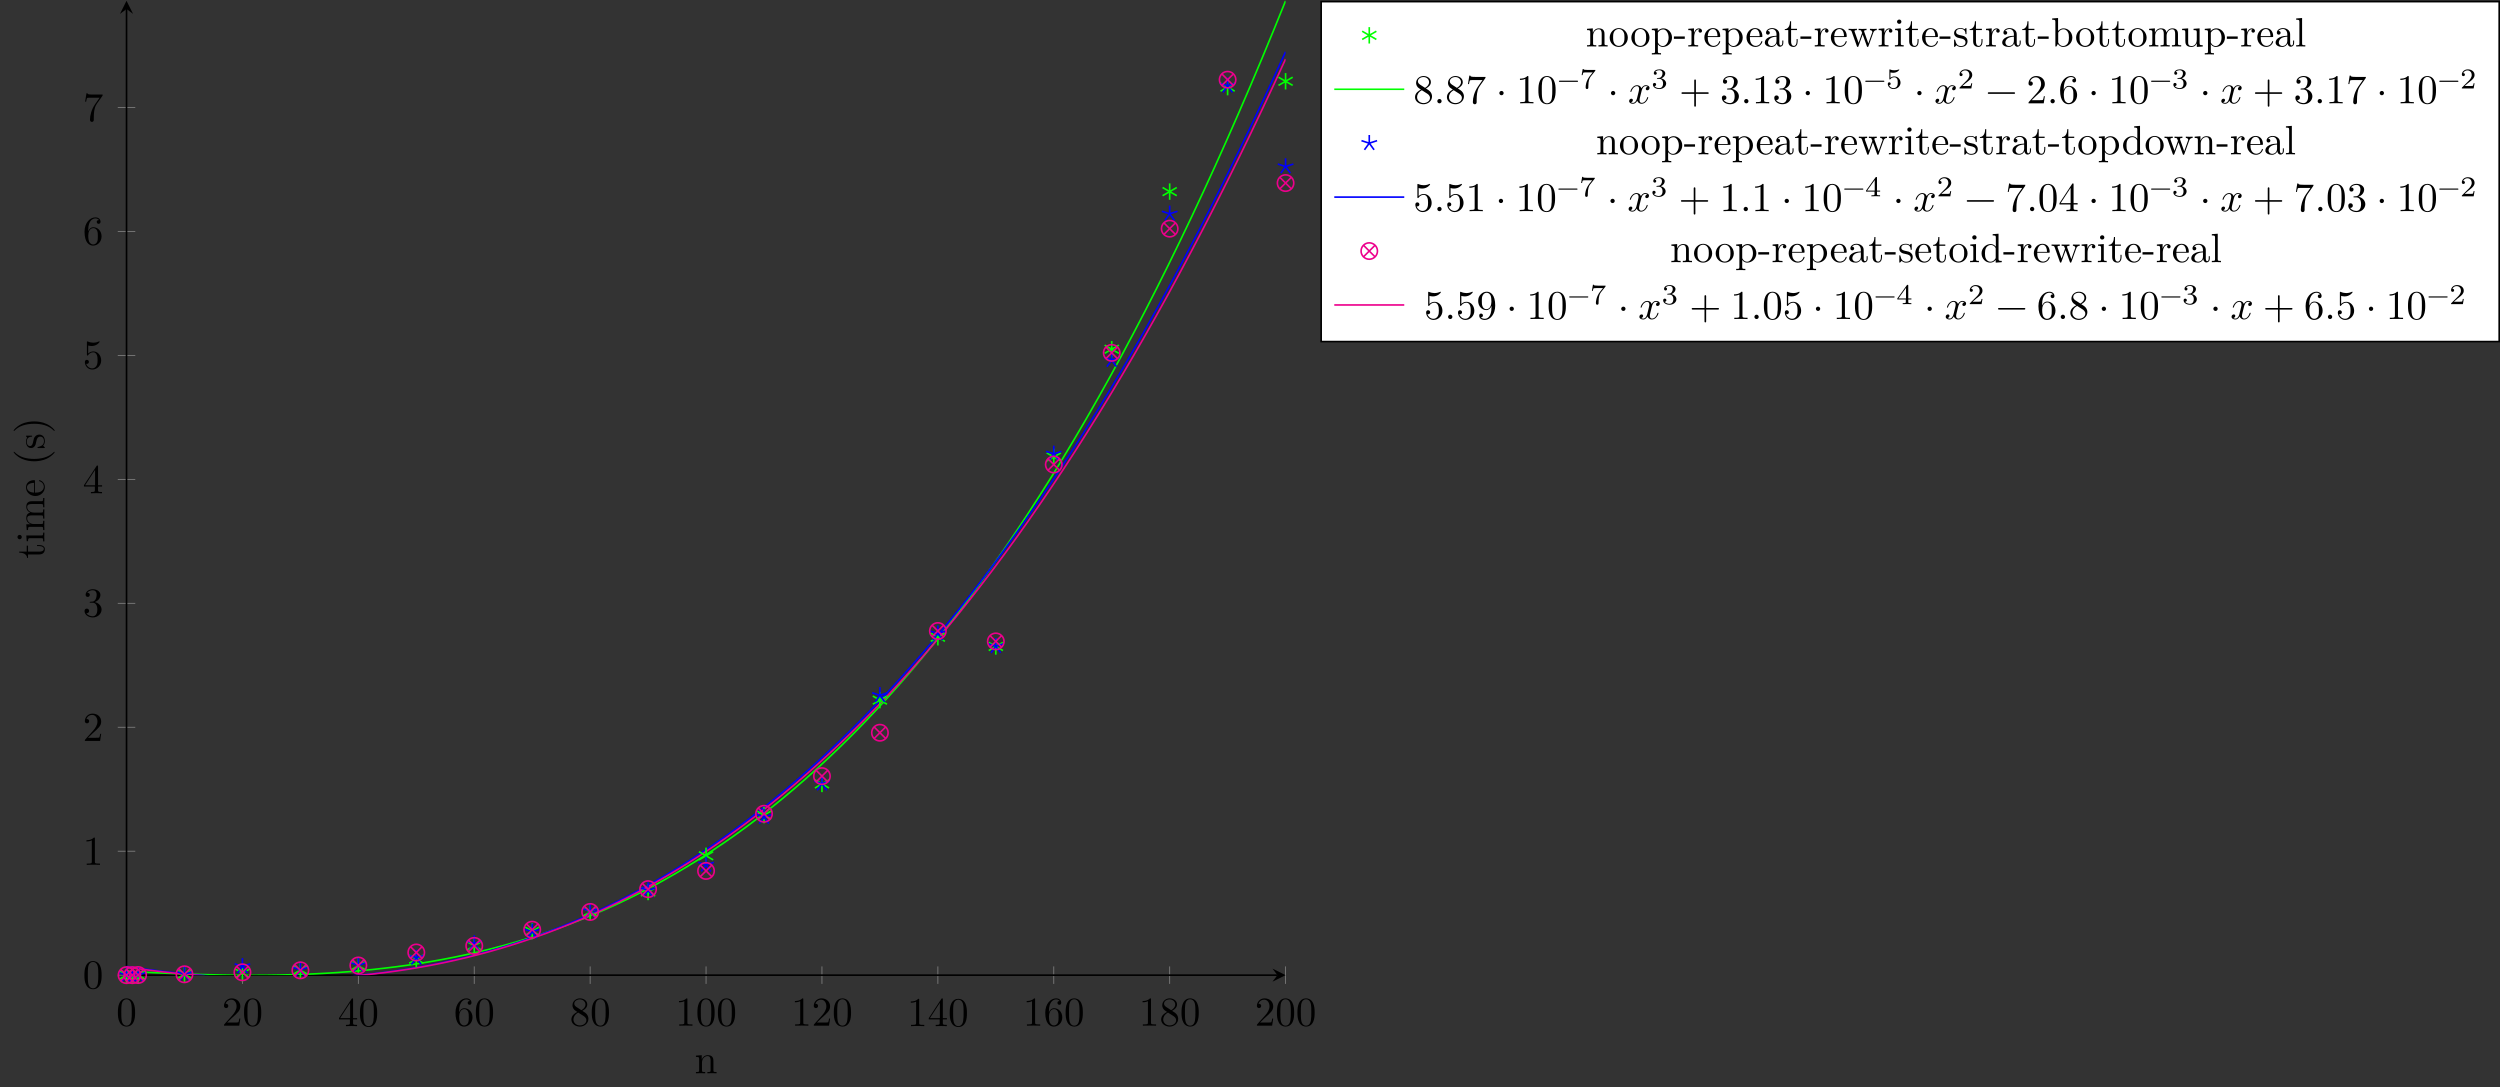 <?xml version="1.0" encoding="UTF-8"?>
<svg xmlns="http://www.w3.org/2000/svg" xmlns:xlink="http://www.w3.org/1999/xlink" width="607.596pt" height="264.175pt" viewBox="0 0 607.596 264.175" version="1.1">
<rect x="0" y="0" width="607.596" height="264.175" fill="#333333" stroke="none"/>
<defs>
<g>
<symbol overflow="visible" id="glyph0-0">
<path style="stroke:none;" d=""/>
</symbol>
<symbol overflow="visible" id="glyph0-1">
<path style="stroke:none;" d="M 4.578 -3.188 C 4.578 -3.984 4.531 -4.781 4.188 -5.516 C 3.734 -6.484 2.906 -6.641 2.5 -6.641 C 1.891 -6.641 1.172 -6.375 0.75 -5.453 C 0.438 -4.766 0.391 -3.984 0.391 -3.188 C 0.391 -2.438 0.422 -1.547 0.844 -0.781 C 1.266 0.016 2 0.219 2.484 0.219 C 3.016 0.219 3.781 0.016 4.219 -0.938 C 4.531 -1.625 4.578 -2.406 4.578 -3.188 Z M 3.766 -3.312 C 3.766 -2.562 3.766 -1.891 3.656 -1.25 C 3.5 -0.297 2.938 0 2.484 0 C 2.094 0 1.5 -0.25 1.328 -1.203 C 1.219 -1.797 1.219 -2.719 1.219 -3.312 C 1.219 -3.953 1.219 -4.609 1.297 -5.141 C 1.484 -6.328 2.234 -6.422 2.484 -6.422 C 2.812 -6.422 3.469 -6.234 3.656 -5.25 C 3.766 -4.688 3.766 -3.938 3.766 -3.312 Z M 3.766 -3.312 "/>
</symbol>
<symbol overflow="visible" id="glyph0-2">
<path style="stroke:none;" d="M 4.469 -1.734 L 4.234 -1.734 C 4.172 -1.438 4.109 -1 4 -0.844 C 3.938 -0.766 3.281 -0.766 3.062 -0.766 L 1.266 -0.766 L 2.328 -1.797 C 3.875 -3.172 4.469 -3.703 4.469 -4.703 C 4.469 -5.844 3.578 -6.641 2.359 -6.641 C 1.234 -6.641 0.5 -5.719 0.5 -4.828 C 0.5 -4.281 1 -4.281 1.031 -4.281 C 1.203 -4.281 1.547 -4.391 1.547 -4.812 C 1.547 -5.062 1.359 -5.328 1.016 -5.328 C 0.938 -5.328 0.922 -5.328 0.891 -5.312 C 1.109 -5.969 1.656 -6.328 2.234 -6.328 C 3.141 -6.328 3.562 -5.516 3.562 -4.703 C 3.562 -3.906 3.078 -3.125 2.516 -2.5 L 0.609 -0.375 C 0.5 -0.266 0.5 -0.234 0.5 0 L 4.203 0 Z M 4.469 -1.734 "/>
</symbol>
<symbol overflow="visible" id="glyph0-3">
<path style="stroke:none;" d="M 4.688 -1.641 L 4.688 -1.953 L 3.703 -1.953 L 3.703 -6.484 C 3.703 -6.688 3.703 -6.75 3.531 -6.75 C 3.453 -6.75 3.422 -6.75 3.344 -6.625 L 0.281 -1.953 L 0.281 -1.641 L 2.938 -1.641 L 2.938 -0.781 C 2.938 -0.422 2.906 -0.312 2.172 -0.312 L 1.969 -0.312 L 1.969 0 C 2.375 -0.031 2.891 -0.031 3.312 -0.031 C 3.734 -0.031 4.25 -0.031 4.672 0 L 4.672 -0.312 L 4.453 -0.312 C 3.719 -0.312 3.703 -0.422 3.703 -0.781 L 3.703 -1.641 Z M 2.984 -1.953 L 0.562 -1.953 L 2.984 -5.672 Z M 2.984 -1.953 "/>
</symbol>
<symbol overflow="visible" id="glyph0-4">
<path style="stroke:none;" d="M 4.562 -2.031 C 4.562 -3.297 3.672 -4.25 2.562 -4.25 C 1.891 -4.25 1.516 -3.75 1.312 -3.266 L 1.312 -3.516 C 1.312 -6.031 2.547 -6.391 3.062 -6.391 C 3.297 -6.391 3.719 -6.328 3.938 -5.984 C 3.781 -5.984 3.391 -5.984 3.391 -5.547 C 3.391 -5.234 3.625 -5.078 3.844 -5.078 C 4 -5.078 4.312 -5.172 4.312 -5.562 C 4.312 -6.156 3.875 -6.641 3.047 -6.641 C 1.766 -6.641 0.422 -5.359 0.422 -3.156 C 0.422 -0.484 1.578 0.219 2.5 0.219 C 3.609 0.219 4.562 -0.719 4.562 -2.031 Z M 3.656 -2.047 C 3.656 -1.562 3.656 -1.062 3.484 -0.703 C 3.188 -0.109 2.734 -0.062 2.5 -0.062 C 1.875 -0.062 1.578 -0.656 1.516 -0.812 C 1.328 -1.281 1.328 -2.078 1.328 -2.25 C 1.328 -3.031 1.656 -4.031 2.547 -4.031 C 2.719 -4.031 3.172 -4.031 3.484 -3.406 C 3.656 -3.047 3.656 -2.531 3.656 -2.047 Z M 3.656 -2.047 "/>
</symbol>
<symbol overflow="visible" id="glyph0-5">
<path style="stroke:none;" d="M 4.562 -1.672 C 4.562 -2.031 4.453 -2.484 4.062 -2.906 C 3.875 -3.109 3.719 -3.203 3.078 -3.609 C 3.797 -3.984 4.281 -4.5 4.281 -5.156 C 4.281 -6.078 3.406 -6.641 2.5 -6.641 C 1.5 -6.641 0.688 -5.906 0.688 -4.969 C 0.688 -4.797 0.703 -4.344 1.125 -3.875 C 1.234 -3.766 1.609 -3.516 1.859 -3.344 C 1.281 -3.047 0.422 -2.5 0.422 -1.5 C 0.422 -0.453 1.438 0.219 2.484 0.219 C 3.609 0.219 4.562 -0.609 4.562 -1.672 Z M 3.844 -5.156 C 3.844 -4.578 3.453 -4.109 2.859 -3.766 L 1.625 -4.562 C 1.172 -4.859 1.125 -5.188 1.125 -5.359 C 1.125 -5.969 1.781 -6.391 2.484 -6.391 C 3.203 -6.391 3.844 -5.875 3.844 -5.156 Z M 4.062 -1.312 C 4.062 -0.578 3.312 -0.062 2.5 -0.062 C 1.641 -0.062 0.922 -0.672 0.922 -1.5 C 0.922 -2.078 1.234 -2.719 2.078 -3.188 L 3.312 -2.406 C 3.594 -2.219 4.062 -1.922 4.062 -1.312 Z M 4.062 -1.312 "/>
</symbol>
<symbol overflow="visible" id="glyph0-6">
<path style="stroke:none;" d="M 4.172 0 L 4.172 -0.312 L 3.859 -0.312 C 2.953 -0.312 2.938 -0.422 2.938 -0.781 L 2.938 -6.375 C 2.938 -6.625 2.938 -6.641 2.703 -6.641 C 2.078 -6 1.203 -6 0.891 -6 L 0.891 -5.688 C 1.094 -5.688 1.672 -5.688 2.188 -5.953 L 2.188 -0.781 C 2.188 -0.422 2.156 -0.312 1.266 -0.312 L 0.953 -0.312 L 0.953 0 C 1.297 -0.031 2.156 -0.031 2.562 -0.031 C 2.953 -0.031 3.828 -0.031 4.172 0 Z M 4.172 0 "/>
</symbol>
<symbol overflow="visible" id="glyph0-7">
<path style="stroke:none;" d="M 4.562 -1.703 C 4.562 -2.516 3.922 -3.297 2.891 -3.516 C 3.703 -3.781 4.281 -4.469 4.281 -5.266 C 4.281 -6.078 3.406 -6.641 2.453 -6.641 C 1.453 -6.641 0.688 -6.047 0.688 -5.281 C 0.688 -4.953 0.906 -4.766 1.203 -4.766 C 1.5 -4.766 1.703 -4.984 1.703 -5.281 C 1.703 -5.766 1.234 -5.766 1.094 -5.766 C 1.391 -6.266 2.047 -6.391 2.406 -6.391 C 2.828 -6.391 3.375 -6.172 3.375 -5.281 C 3.375 -5.156 3.344 -4.578 3.094 -4.141 C 2.797 -3.656 2.453 -3.625 2.203 -3.625 C 2.125 -3.609 1.891 -3.594 1.812 -3.594 C 1.734 -3.578 1.672 -3.562 1.672 -3.469 C 1.672 -3.359 1.734 -3.359 1.906 -3.359 L 2.344 -3.359 C 3.156 -3.359 3.531 -2.688 3.531 -1.703 C 3.531 -0.344 2.844 -0.062 2.406 -0.062 C 1.969 -0.062 1.219 -0.234 0.875 -0.812 C 1.219 -0.766 1.531 -0.984 1.531 -1.359 C 1.531 -1.719 1.266 -1.922 0.984 -1.922 C 0.734 -1.922 0.422 -1.781 0.422 -1.344 C 0.422 -0.438 1.344 0.219 2.438 0.219 C 3.656 0.219 4.562 -0.688 4.562 -1.703 Z M 4.562 -1.703 "/>
</symbol>
<symbol overflow="visible" id="glyph0-8">
<path style="stroke:none;" d="M 4.469 -2 C 4.469 -3.188 3.656 -4.188 2.578 -4.188 C 2.109 -4.188 1.672 -4.031 1.312 -3.672 L 1.312 -5.625 C 1.516 -5.562 1.844 -5.5 2.156 -5.5 C 3.391 -5.5 4.094 -6.406 4.094 -6.531 C 4.094 -6.594 4.062 -6.641 3.984 -6.641 C 3.984 -6.641 3.953 -6.641 3.906 -6.609 C 3.703 -6.516 3.219 -6.312 2.547 -6.312 C 2.156 -6.312 1.688 -6.391 1.219 -6.594 C 1.141 -6.625 1.109 -6.625 1.109 -6.625 C 1 -6.625 1 -6.547 1 -6.391 L 1 -3.438 C 1 -3.266 1 -3.188 1.141 -3.188 C 1.219 -3.188 1.234 -3.203 1.281 -3.266 C 1.391 -3.422 1.75 -3.969 2.562 -3.969 C 3.078 -3.969 3.328 -3.516 3.406 -3.328 C 3.562 -2.953 3.594 -2.578 3.594 -2.078 C 3.594 -1.719 3.594 -1.125 3.344 -0.703 C 3.109 -0.312 2.734 -0.062 2.281 -0.062 C 1.562 -0.062 0.984 -0.594 0.812 -1.172 C 0.844 -1.172 0.875 -1.156 0.984 -1.156 C 1.312 -1.156 1.484 -1.406 1.484 -1.641 C 1.484 -1.891 1.312 -2.141 0.984 -2.141 C 0.844 -2.141 0.5 -2.062 0.5 -1.609 C 0.5 -0.75 1.188 0.219 2.297 0.219 C 3.453 0.219 4.469 -0.734 4.469 -2 Z M 4.469 -2 "/>
</symbol>
<symbol overflow="visible" id="glyph0-9">
<path style="stroke:none;" d="M 4.828 -6.422 L 2.406 -6.422 C 1.203 -6.422 1.172 -6.547 1.141 -6.734 L 0.891 -6.734 L 0.562 -4.688 L 0.812 -4.688 C 0.844 -4.844 0.922 -5.469 1.062 -5.594 C 1.125 -5.656 1.906 -5.656 2.031 -5.656 L 4.094 -5.656 L 2.984 -4.078 C 2.078 -2.734 1.75 -1.344 1.75 -0.328 C 1.75 -0.234 1.75 0.219 2.219 0.219 C 2.672 0.219 2.672 -0.234 2.672 -0.328 L 2.672 -0.844 C 2.672 -1.391 2.703 -1.938 2.781 -2.469 C 2.828 -2.703 2.953 -3.562 3.406 -4.172 L 4.75 -6.078 C 4.828 -6.188 4.828 -6.203 4.828 -6.422 Z M 4.828 -6.422 "/>
</symbol>
<symbol overflow="visible" id="glyph0-10">
<path style="stroke:none;" d="M 1.906 -0.531 C 1.906 -0.812 1.672 -1.062 1.391 -1.062 C 1.094 -1.062 0.859 -0.812 0.859 -0.531 C 0.859 -0.234 1.094 0 1.391 0 C 1.672 0 1.906 -0.234 1.906 -0.531 Z M 1.906 -0.531 "/>
</symbol>
<symbol overflow="visible" id="glyph0-11">
<path style="stroke:none;" d="M 1.906 -2.5 C 1.906 -2.781 1.672 -3.016 1.391 -3.016 C 1.094 -3.016 0.859 -2.781 0.859 -2.5 C 0.859 -2.203 1.094 -1.969 1.391 -1.969 C 1.672 -1.969 1.906 -2.203 1.906 -2.5 Z M 1.906 -2.5 "/>
</symbol>
<symbol overflow="visible" id="glyph0-12">
<path style="stroke:none;" d="M 5.25 -3.75 C 5.25 -4.266 4.672 -4.406 4.328 -4.406 C 3.75 -4.406 3.406 -3.875 3.281 -3.656 C 3.031 -4.312 2.5 -4.406 2.203 -4.406 C 1.172 -4.406 0.594 -3.125 0.594 -2.875 C 0.594 -2.766 0.719 -2.766 0.719 -2.766 C 0.797 -2.766 0.828 -2.797 0.844 -2.875 C 1.188 -3.938 1.844 -4.188 2.188 -4.188 C 2.375 -4.188 2.719 -4.094 2.719 -3.516 C 2.719 -3.203 2.547 -2.547 2.188 -1.141 C 2.031 -0.531 1.672 -0.109 1.234 -0.109 C 1.172 -0.109 0.953 -0.109 0.734 -0.234 C 0.984 -0.297 1.203 -0.5 1.203 -0.781 C 1.203 -1.047 0.984 -1.125 0.844 -1.125 C 0.531 -1.125 0.297 -0.875 0.297 -0.547 C 0.297 -0.094 0.781 0.109 1.219 0.109 C 1.891 0.109 2.25 -0.594 2.266 -0.641 C 2.391 -0.281 2.75 0.109 3.344 0.109 C 4.375 0.109 4.938 -1.172 4.938 -1.422 C 4.938 -1.531 4.859 -1.531 4.828 -1.531 C 4.734 -1.531 4.719 -1.484 4.688 -1.422 C 4.359 -0.344 3.688 -0.109 3.375 -0.109 C 2.984 -0.109 2.828 -0.422 2.828 -0.766 C 2.828 -0.984 2.875 -1.203 2.984 -1.641 L 3.328 -3.016 C 3.391 -3.266 3.625 -4.188 4.312 -4.188 C 4.359 -4.188 4.609 -4.188 4.812 -4.062 C 4.531 -4 4.344 -3.766 4.344 -3.516 C 4.344 -3.359 4.453 -3.172 4.719 -3.172 C 4.938 -3.172 5.25 -3.344 5.25 -3.75 Z M 5.25 -3.75 "/>
</symbol>
<symbol overflow="visible" id="glyph0-13">
<path style="stroke:none;" d="M 7.203 -2.5 C 7.203 -2.609 7.109 -2.688 7 -2.688 L 4.078 -2.688 L 4.078 -5.609 C 4.078 -5.719 3.984 -5.812 3.875 -5.812 C 3.766 -5.812 3.672 -5.719 3.672 -5.609 L 3.672 -2.688 L 0.75 -2.688 C 0.641 -2.688 0.562 -2.609 0.562 -2.5 C 0.562 -2.375 0.641 -2.297 0.75 -2.297 L 3.672 -2.297 L 3.672 0.625 C 3.672 0.734 3.766 0.828 3.875 0.828 C 3.984 0.828 4.078 0.734 4.078 0.625 L 4.078 -2.297 L 7 -2.297 C 7.109 -2.297 7.203 -2.375 7.203 -2.5 Z M 7.203 -2.5 "/>
</symbol>
<symbol overflow="visible" id="glyph0-14">
<path style="stroke:none;" d="M 7.203 -2.5 C 7.203 -2.609 7.109 -2.688 7 -2.688 L 0.75 -2.688 C 0.641 -2.688 0.562 -2.609 0.562 -2.5 C 0.562 -2.375 0.641 -2.297 0.75 -2.297 L 7 -2.297 C 7.109 -2.297 7.203 -2.375 7.203 -2.5 Z M 7.203 -2.5 "/>
</symbol>
<symbol overflow="visible" id="glyph0-15">
<path style="stroke:none;" d="M 4.562 -3.281 C 4.562 -5.969 3.406 -6.641 2.516 -6.641 C 1.969 -6.641 1.484 -6.453 1.062 -6.016 C 0.641 -5.562 0.422 -5.141 0.422 -4.391 C 0.422 -3.156 1.297 -2.172 2.406 -2.172 C 3.016 -2.172 3.422 -2.594 3.656 -3.172 L 3.656 -2.844 C 3.656 -0.516 2.625 -0.062 2.047 -0.062 C 1.875 -0.062 1.328 -0.078 1.062 -0.422 C 1.5 -0.422 1.578 -0.703 1.578 -0.875 C 1.578 -1.188 1.344 -1.328 1.125 -1.328 C 0.969 -1.328 0.672 -1.25 0.672 -0.859 C 0.672 -0.188 1.203 0.219 2.047 0.219 C 3.344 0.219 4.562 -1.141 4.562 -3.281 Z M 3.641 -4.203 C 3.641 -3.375 3.297 -2.406 2.422 -2.406 C 2.266 -2.406 1.797 -2.406 1.5 -3.031 C 1.312 -3.406 1.312 -3.891 1.312 -4.391 C 1.312 -4.922 1.312 -5.391 1.531 -5.766 C 1.797 -6.266 2.172 -6.391 2.516 -6.391 C 2.984 -6.391 3.312 -6.047 3.484 -5.609 C 3.594 -5.281 3.641 -4.656 3.641 -4.203 Z M 3.641 -4.203 "/>
</symbol>
<symbol overflow="visible" id="glyph1-0">
<path style="stroke:none;" d=""/>
</symbol>
<symbol overflow="visible" id="glyph1-1">
<path style="stroke:none;" d="M 5.328 0 L 5.328 -0.312 C 4.812 -0.312 4.562 -0.312 4.562 -0.609 L 4.562 -2.516 C 4.562 -3.375 4.562 -3.672 4.25 -4.031 C 4.109 -4.203 3.781 -4.406 3.203 -4.406 C 2.469 -4.406 2 -3.984 1.719 -3.359 L 1.719 -4.406 L 0.312 -4.297 L 0.312 -3.984 C 1.016 -3.984 1.094 -3.922 1.094 -3.422 L 1.094 -0.75 C 1.094 -0.312 0.984 -0.312 0.312 -0.312 L 0.312 0 L 1.453 -0.031 L 2.562 0 L 2.562 -0.312 C 1.891 -0.312 1.781 -0.312 1.781 -0.75 L 1.781 -2.594 C 1.781 -3.625 2.5 -4.188 3.125 -4.188 C 3.766 -4.188 3.875 -3.656 3.875 -3.078 L 3.875 -0.75 C 3.875 -0.312 3.766 -0.312 3.094 -0.312 L 3.094 0 L 4.219 -0.031 Z M 5.328 0 "/>
</symbol>
<symbol overflow="visible" id="glyph1-2">
<path style="stroke:none;" d="M 4.688 -2.141 C 4.688 -3.406 3.703 -4.469 2.5 -4.469 C 1.25 -4.469 0.281 -3.375 0.281 -2.141 C 0.281 -0.844 1.312 0.109 2.484 0.109 C 3.688 0.109 4.688 -0.875 4.688 -2.141 Z M 3.875 -2.219 C 3.875 -1.859 3.875 -1.312 3.656 -0.875 C 3.422 -0.422 2.984 -0.141 2.5 -0.141 C 2.062 -0.141 1.625 -0.344 1.359 -0.812 C 1.109 -1.25 1.109 -1.859 1.109 -2.219 C 1.109 -2.609 1.109 -3.141 1.344 -3.578 C 1.609 -4.031 2.078 -4.25 2.484 -4.25 C 2.922 -4.25 3.344 -4.031 3.609 -3.594 C 3.875 -3.172 3.875 -2.594 3.875 -2.219 Z M 3.875 -2.219 "/>
</symbol>
<symbol overflow="visible" id="glyph1-3">
<path style="stroke:none;" d="M 5.188 -2.156 C 5.188 -3.422 4.234 -4.406 3.109 -4.406 C 2.328 -4.406 1.906 -3.969 1.719 -3.75 L 1.719 -4.406 L 0.281 -4.297 L 0.281 -3.984 C 0.984 -3.984 1.062 -3.922 1.062 -3.484 L 1.062 1.172 C 1.062 1.625 0.953 1.625 0.281 1.625 L 0.281 1.938 L 1.391 1.906 L 2.516 1.938 L 2.516 1.625 C 1.859 1.625 1.75 1.625 1.75 1.172 L 1.75 -0.594 C 1.797 -0.422 2.219 0.109 2.969 0.109 C 4.156 0.109 5.188 -0.875 5.188 -2.156 Z M 4.359 -2.156 C 4.359 -0.953 3.672 -0.109 2.938 -0.109 C 2.531 -0.109 2.156 -0.312 1.891 -0.719 C 1.75 -0.922 1.75 -0.938 1.75 -1.141 L 1.75 -3.359 C 2.031 -3.875 2.516 -4.156 3.031 -4.156 C 3.766 -4.156 4.359 -3.281 4.359 -2.156 Z M 4.359 -2.156 "/>
</symbol>
<symbol overflow="visible" id="glyph1-4">
<path style="stroke:none;" d="M 2.75 -1.859 L 2.75 -2.438 L 0.109 -2.438 L 0.109 -1.859 Z M 2.75 -1.859 "/>
</symbol>
<symbol overflow="visible" id="glyph1-5">
<path style="stroke:none;" d="M 3.625 -3.797 C 3.625 -4.109 3.312 -4.406 2.891 -4.406 C 2.156 -4.406 1.797 -3.734 1.672 -3.312 L 1.672 -4.406 L 0.281 -4.297 L 0.281 -3.984 C 0.984 -3.984 1.062 -3.922 1.062 -3.422 L 1.062 -0.75 C 1.062 -0.312 0.953 -0.312 0.281 -0.312 L 0.281 0 L 1.422 -0.031 C 1.812 -0.031 2.281 -0.031 2.688 0 L 2.688 -0.312 L 2.469 -0.312 C 1.734 -0.312 1.719 -0.422 1.719 -0.781 L 1.719 -2.312 C 1.719 -3.297 2.141 -4.188 2.891 -4.188 C 2.953 -4.188 2.984 -4.188 3 -4.172 C 2.969 -4.172 2.766 -4.047 2.766 -3.781 C 2.766 -3.516 2.984 -3.359 3.203 -3.359 C 3.375 -3.359 3.625 -3.484 3.625 -3.797 Z M 3.625 -3.797 "/>
</symbol>
<symbol overflow="visible" id="glyph1-6">
<path style="stroke:none;" d="M 4.141 -1.188 C 4.141 -1.281 4.062 -1.312 4 -1.312 C 3.922 -1.312 3.891 -1.25 3.875 -1.172 C 3.531 -0.141 2.625 -0.141 2.531 -0.141 C 2.031 -0.141 1.641 -0.438 1.406 -0.812 C 1.109 -1.281 1.109 -1.938 1.109 -2.297 L 3.891 -2.297 C 4.109 -2.297 4.141 -2.297 4.141 -2.516 C 4.141 -3.5 3.594 -4.469 2.359 -4.469 C 1.203 -4.469 0.281 -3.438 0.281 -2.188 C 0.281 -0.859 1.328 0.109 2.469 0.109 C 3.688 0.109 4.141 -1 4.141 -1.188 Z M 3.484 -2.516 L 1.109 -2.516 C 1.172 -4 2.016 -4.25 2.359 -4.25 C 3.375 -4.25 3.484 -2.906 3.484 -2.516 Z M 3.484 -2.516 "/>
</symbol>
<symbol overflow="visible" id="glyph1-7">
<path style="stroke:none;" d="M 4.812 -0.891 L 4.812 -1.453 L 4.562 -1.453 L 4.562 -0.891 C 4.562 -0.312 4.312 -0.25 4.203 -0.25 C 3.875 -0.25 3.844 -0.703 3.844 -0.75 L 3.844 -2.734 C 3.844 -3.156 3.844 -3.547 3.484 -3.922 C 3.094 -4.312 2.594 -4.469 2.109 -4.469 C 1.297 -4.469 0.609 -4 0.609 -3.344 C 0.609 -3.047 0.812 -2.875 1.062 -2.875 C 1.344 -2.875 1.531 -3.078 1.531 -3.328 C 1.531 -3.453 1.469 -3.781 1.016 -3.781 C 1.281 -4.141 1.781 -4.25 2.094 -4.25 C 2.578 -4.25 3.156 -3.859 3.156 -2.969 L 3.156 -2.609 C 2.641 -2.578 1.938 -2.547 1.312 -2.25 C 0.562 -1.906 0.312 -1.391 0.312 -0.953 C 0.312 -0.141 1.281 0.109 1.906 0.109 C 2.578 0.109 3.031 -0.297 3.219 -0.75 C 3.266 -0.359 3.531 0.062 4 0.062 C 4.203 0.062 4.812 -0.078 4.812 -0.891 Z M 3.156 -1.391 C 3.156 -0.453 2.438 -0.109 1.984 -0.109 C 1.5 -0.109 1.094 -0.453 1.094 -0.953 C 1.094 -1.5 1.5 -2.328 3.156 -2.391 Z M 3.156 -1.391 "/>
</symbol>
<symbol overflow="visible" id="glyph1-8">
<path style="stroke:none;" d="M 3.312 -1.234 L 3.312 -1.797 L 3.062 -1.797 L 3.062 -1.25 C 3.062 -0.516 2.766 -0.141 2.391 -0.141 C 1.719 -0.141 1.719 -1.047 1.719 -1.219 L 1.719 -3.984 L 3.156 -3.984 L 3.156 -4.297 L 1.719 -4.297 L 1.719 -6.125 L 1.469 -6.125 C 1.469 -5.312 1.172 -4.25 0.188 -4.203 L 0.188 -3.984 L 1.031 -3.984 L 1.031 -1.234 C 1.031 -0.016 1.969 0.109 2.328 0.109 C 3.031 0.109 3.312 -0.594 3.312 -1.234 Z M 3.312 -1.234 "/>
</symbol>
<symbol overflow="visible" id="glyph1-9">
<path style="stroke:none;" d="M 7.016 -3.984 L 7.016 -4.297 C 6.781 -4.281 6.5 -4.266 6.281 -4.266 L 5.359 -4.297 L 5.359 -3.984 C 5.719 -3.984 5.938 -3.797 5.938 -3.516 C 5.938 -3.453 5.938 -3.422 5.875 -3.297 L 4.969 -0.75 L 3.984 -3.531 C 3.953 -3.656 3.938 -3.672 3.938 -3.719 C 3.938 -3.984 4.328 -3.984 4.531 -3.984 L 4.531 -4.297 L 3.484 -4.266 C 3.188 -4.266 2.906 -4.281 2.609 -4.297 L 2.609 -3.984 C 2.969 -3.984 3.125 -3.969 3.234 -3.844 C 3.281 -3.781 3.391 -3.484 3.453 -3.297 L 2.609 -0.875 L 1.656 -3.531 C 1.609 -3.656 1.609 -3.672 1.609 -3.719 C 1.609 -3.984 2 -3.984 2.188 -3.984 L 2.188 -4.297 L 1.109 -4.266 L 0.172 -4.297 L 0.172 -3.984 C 0.672 -3.984 0.797 -3.953 0.922 -3.641 L 2.172 -0.109 C 2.219 0.031 2.25 0.109 2.375 0.109 C 2.516 0.109 2.531 0.047 2.578 -0.094 L 3.594 -2.906 L 4.609 -0.078 C 4.641 0.031 4.672 0.109 4.812 0.109 C 4.938 0.109 4.969 0.016 5 -0.078 L 6.172 -3.344 C 6.344 -3.844 6.656 -3.984 7.016 -3.984 Z M 7.016 -3.984 "/>
</symbol>
<symbol overflow="visible" id="glyph1-10">
<path style="stroke:none;" d="M 2.469 0 L 2.469 -0.312 C 1.797 -0.312 1.766 -0.359 1.766 -0.75 L 1.766 -4.406 L 0.375 -4.297 L 0.375 -3.984 C 1.016 -3.984 1.109 -3.922 1.109 -3.438 L 1.109 -0.75 C 1.109 -0.312 1 -0.312 0.328 -0.312 L 0.328 0 L 1.422 -0.031 C 1.781 -0.031 2.125 -0.016 2.469 0 Z M 1.906 -6.016 C 1.906 -6.297 1.688 -6.547 1.391 -6.547 C 1.047 -6.547 0.844 -6.266 0.844 -6.016 C 0.844 -5.75 1.078 -5.5 1.375 -5.5 C 1.719 -5.5 1.906 -5.766 1.906 -6.016 Z M 1.906 -6.016 "/>
</symbol>
<symbol overflow="visible" id="glyph1-11">
<path style="stroke:none;" d="M 3.594 -1.281 C 3.594 -1.797 3.297 -2.109 3.172 -2.219 C 2.844 -2.547 2.453 -2.625 2.031 -2.703 C 1.469 -2.812 0.812 -2.938 0.812 -3.516 C 0.812 -3.875 1.062 -4.281 1.922 -4.281 C 3.016 -4.281 3.078 -3.375 3.094 -3.078 C 3.094 -2.984 3.203 -2.984 3.203 -2.984 C 3.344 -2.984 3.344 -3.031 3.344 -3.219 L 3.344 -4.234 C 3.344 -4.391 3.344 -4.469 3.234 -4.469 C 3.188 -4.469 3.156 -4.469 3.031 -4.344 C 3 -4.312 2.906 -4.219 2.859 -4.188 C 2.484 -4.469 2.078 -4.469 1.922 -4.469 C 0.703 -4.469 0.328 -3.797 0.328 -3.234 C 0.328 -2.891 0.484 -2.609 0.75 -2.391 C 1.078 -2.141 1.359 -2.078 2.078 -1.938 C 2.297 -1.891 3.109 -1.734 3.109 -1.016 C 3.109 -0.516 2.766 -0.109 1.984 -0.109 C 1.141 -0.109 0.781 -0.672 0.594 -1.531 C 0.562 -1.656 0.562 -1.688 0.453 -1.688 C 0.328 -1.688 0.328 -1.625 0.328 -1.453 L 0.328 -0.125 C 0.328 0.047 0.328 0.109 0.438 0.109 C 0.484 0.109 0.5 0.094 0.688 -0.094 C 0.703 -0.109 0.703 -0.125 0.891 -0.312 C 1.328 0.094 1.781 0.109 1.984 0.109 C 3.125 0.109 3.594 -0.562 3.594 -1.281 Z M 3.594 -1.281 "/>
</symbol>
<symbol overflow="visible" id="glyph1-12">
<path style="stroke:none;" d="M 5.188 -2.156 C 5.188 -3.422 4.219 -4.406 3.078 -4.406 C 2.297 -4.406 1.875 -3.938 1.719 -3.766 L 1.719 -6.922 L 0.281 -6.812 L 0.281 -6.5 C 0.984 -6.5 1.062 -6.438 1.062 -5.938 L 1.062 0 L 1.312 0 L 1.672 -0.625 C 1.812 -0.391 2.234 0.109 2.969 0.109 C 4.156 0.109 5.188 -0.875 5.188 -2.156 Z M 4.359 -2.156 C 4.359 -1.797 4.344 -1.203 4.062 -0.75 C 3.844 -0.438 3.469 -0.109 2.938 -0.109 C 2.484 -0.109 2.125 -0.344 1.891 -0.719 C 1.75 -0.922 1.75 -0.953 1.75 -1.141 L 1.75 -3.188 C 1.75 -3.375 1.75 -3.391 1.859 -3.547 C 2.25 -4.109 2.797 -4.188 3.031 -4.188 C 3.484 -4.188 3.844 -3.922 4.078 -3.547 C 4.344 -3.141 4.359 -2.578 4.359 -2.156 Z M 4.359 -2.156 "/>
</symbol>
<symbol overflow="visible" id="glyph1-13">
<path style="stroke:none;" d="M 8.109 0 L 8.109 -0.312 C 7.594 -0.312 7.344 -0.312 7.328 -0.609 L 7.328 -2.516 C 7.328 -3.375 7.328 -3.672 7.016 -4.031 C 6.875 -4.203 6.547 -4.406 5.969 -4.406 C 5.141 -4.406 4.688 -3.812 4.531 -3.422 C 4.391 -4.297 3.656 -4.406 3.203 -4.406 C 2.469 -4.406 2 -3.984 1.719 -3.359 L 1.719 -4.406 L 0.312 -4.297 L 0.312 -3.984 C 1.016 -3.984 1.094 -3.922 1.094 -3.422 L 1.094 -0.75 C 1.094 -0.312 0.984 -0.312 0.312 -0.312 L 0.312 0 L 1.453 -0.031 L 2.562 0 L 2.562 -0.312 C 1.891 -0.312 1.781 -0.312 1.781 -0.75 L 1.781 -2.594 C 1.781 -3.625 2.5 -4.188 3.125 -4.188 C 3.766 -4.188 3.875 -3.656 3.875 -3.078 L 3.875 -0.75 C 3.875 -0.312 3.766 -0.312 3.094 -0.312 L 3.094 0 L 4.219 -0.031 L 5.328 0 L 5.328 -0.312 C 4.672 -0.312 4.562 -0.312 4.562 -0.75 L 4.562 -2.594 C 4.562 -3.625 5.266 -4.188 5.906 -4.188 C 6.531 -4.188 6.641 -3.656 6.641 -3.078 L 6.641 -0.75 C 6.641 -0.312 6.531 -0.312 5.859 -0.312 L 5.859 0 L 6.984 -0.031 Z M 8.109 0 "/>
</symbol>
<symbol overflow="visible" id="glyph1-14">
<path style="stroke:none;" d="M 5.328 0 L 5.328 -0.312 C 4.641 -0.312 4.562 -0.375 4.562 -0.875 L 4.562 -4.406 L 3.094 -4.297 L 3.094 -3.984 C 3.781 -3.984 3.875 -3.922 3.875 -3.422 L 3.875 -1.656 C 3.875 -0.781 3.391 -0.109 2.656 -0.109 C 1.828 -0.109 1.781 -0.578 1.781 -1.094 L 1.781 -4.406 L 0.312 -4.297 L 0.312 -3.984 C 1.094 -3.984 1.094 -3.953 1.094 -3.078 L 1.094 -1.578 C 1.094 -0.797 1.094 0.109 2.609 0.109 C 3.172 0.109 3.609 -0.172 3.891 -0.781 L 3.891 0.109 Z M 5.328 0 "/>
</symbol>
<symbol overflow="visible" id="glyph1-15">
<path style="stroke:none;" d="M 2.547 0 L 2.547 -0.312 C 1.875 -0.312 1.766 -0.312 1.766 -0.75 L 1.766 -6.922 L 0.328 -6.812 L 0.328 -6.5 C 1.031 -6.5 1.109 -6.438 1.109 -5.938 L 1.109 -0.75 C 1.109 -0.312 1 -0.312 0.328 -0.312 L 0.328 0 L 1.438 -0.031 Z M 2.547 0 "/>
</symbol>
<symbol overflow="visible" id="glyph1-16">
<path style="stroke:none;" d="M 5.25 0 L 5.25 -0.312 C 4.562 -0.312 4.469 -0.375 4.469 -0.875 L 4.469 -6.922 L 3.047 -6.812 L 3.047 -6.5 C 3.734 -6.5 3.812 -6.438 3.812 -5.938 L 3.812 -3.781 C 3.531 -4.141 3.094 -4.406 2.562 -4.406 C 1.391 -4.406 0.344 -3.422 0.344 -2.141 C 0.344 -0.875 1.312 0.109 2.453 0.109 C 3.094 0.109 3.531 -0.234 3.781 -0.547 L 3.781 0.109 Z M 3.781 -1.172 C 3.781 -1 3.781 -0.984 3.672 -0.812 C 3.375 -0.328 2.938 -0.109 2.5 -0.109 C 2.047 -0.109 1.688 -0.375 1.453 -0.75 C 1.203 -1.156 1.172 -1.719 1.172 -2.141 C 1.172 -2.5 1.188 -3.094 1.469 -3.547 C 1.688 -3.859 2.062 -4.188 2.609 -4.188 C 2.953 -4.188 3.375 -4.031 3.672 -3.594 C 3.781 -3.422 3.781 -3.406 3.781 -3.219 Z M 3.781 -1.172 "/>
</symbol>
<symbol overflow="visible" id="glyph2-0">
<path style="stroke:none;" d=""/>
</symbol>
<symbol overflow="visible" id="glyph2-1">
<path style="stroke:none;" d="M -1.234 -3.312 L -1.797 -3.312 L -1.797 -3.062 L -1.25 -3.062 C -0.516 -3.062 -0.141 -2.766 -0.141 -2.391 C -0.141 -1.719 -1.047 -1.719 -1.219 -1.719 L -3.984 -1.719 L -3.984 -3.156 L -4.297 -3.156 L -4.297 -1.719 L -6.125 -1.719 L -6.125 -1.469 C -5.312 -1.469 -4.25 -1.172 -4.203 -0.188 L -3.984 -0.188 L -3.984 -1.031 L -1.234 -1.031 C -0.016 -1.031 0.109 -1.969 0.109 -2.328 C 0.109 -3.031 -0.594 -3.312 -1.234 -3.312 Z M -1.234 -3.312 "/>
</symbol>
<symbol overflow="visible" id="glyph2-2">
<path style="stroke:none;" d="M 0 -2.469 L -0.312 -2.469 C -0.312 -1.797 -0.359 -1.766 -0.75 -1.766 L -4.406 -1.766 L -4.297 -0.375 L -3.984 -0.375 C -3.984 -1.016 -3.922 -1.109 -3.438 -1.109 L -0.75 -1.109 C -0.312 -1.109 -0.312 -1 -0.312 -0.328 L 0 -0.328 L -0.031 -1.422 C -0.031 -1.781 -0.016 -2.125 0 -2.469 Z M -6.016 -1.906 C -6.297 -1.906 -6.547 -1.688 -6.547 -1.391 C -6.547 -1.047 -6.266 -0.844 -6.016 -0.844 C -5.75 -0.844 -5.5 -1.078 -5.5 -1.375 C -5.5 -1.719 -5.766 -1.906 -6.016 -1.906 Z M -6.016 -1.906 "/>
</symbol>
<symbol overflow="visible" id="glyph2-3">
<path style="stroke:none;" d="M 0 -8.109 L -0.312 -8.109 C -0.312 -7.594 -0.312 -7.344 -0.609 -7.328 L -2.516 -7.328 C -3.375 -7.328 -3.672 -7.328 -4.031 -7.016 C -4.203 -6.875 -4.406 -6.547 -4.406 -5.969 C -4.406 -5.141 -3.812 -4.688 -3.422 -4.531 C -4.297 -4.391 -4.406 -3.656 -4.406 -3.203 C -4.406 -2.469 -3.984 -2 -3.359 -1.719 L -4.406 -1.719 L -4.297 -0.312 L -3.984 -0.312 C -3.984 -1.016 -3.922 -1.094 -3.422 -1.094 L -0.75 -1.094 C -0.312 -1.094 -0.312 -0.984 -0.312 -0.312 L 0 -0.312 L -0.031 -1.453 L 0 -2.562 L -0.312 -2.562 C -0.312 -1.891 -0.312 -1.781 -0.75 -1.781 L -2.594 -1.781 C -3.625 -1.781 -4.188 -2.5 -4.188 -3.125 C -4.188 -3.766 -3.656 -3.875 -3.078 -3.875 L -0.75 -3.875 C -0.312 -3.875 -0.312 -3.766 -0.312 -3.094 L 0 -3.094 L -0.031 -4.219 L 0 -5.328 L -0.312 -5.328 C -0.312 -4.672 -0.312 -4.562 -0.75 -4.562 L -2.594 -4.562 C -3.625 -4.562 -4.188 -5.266 -4.188 -5.906 C -4.188 -6.531 -3.656 -6.641 -3.078 -6.641 L -0.75 -6.641 C -0.312 -6.641 -0.312 -6.531 -0.312 -5.859 L 0 -5.859 L -0.031 -6.984 Z M 0 -8.109 "/>
</symbol>
<symbol overflow="visible" id="glyph2-4">
<path style="stroke:none;" d="M -1.188 -4.141 C -1.281 -4.141 -1.312 -4.062 -1.312 -4 C -1.312 -3.922 -1.25 -3.891 -1.172 -3.875 C -0.141 -3.531 -0.141 -2.625 -0.141 -2.531 C -0.141 -2.031 -0.438 -1.641 -0.812 -1.406 C -1.281 -1.109 -1.938 -1.109 -2.297 -1.109 L -2.297 -3.891 C -2.297 -4.109 -2.297 -4.141 -2.516 -4.141 C -3.5 -4.141 -4.469 -3.594 -4.469 -2.359 C -4.469 -1.203 -3.438 -0.281 -2.188 -0.281 C -0.859 -0.281 0.109 -1.328 0.109 -2.469 C 0.109 -3.688 -1 -4.141 -1.188 -4.141 Z M -2.516 -3.484 L -2.516 -1.109 C -4 -1.172 -4.25 -2.016 -4.25 -2.359 C -4.25 -3.375 -2.906 -3.484 -2.516 -3.484 Z M -2.516 -3.484 "/>
</symbol>
<symbol overflow="visible" id="glyph2-5">
<path style="stroke:none;" d="M 2.391 -3.297 C 2.359 -3.297 2.344 -3.297 2.172 -3.125 C 0.922 -1.891 -0.969 -1.562 -2.5 -1.562 C -4.234 -1.562 -5.969 -1.938 -7.203 -3.172 C -7.328 -3.297 -7.344 -3.297 -7.375 -3.297 C -7.453 -3.297 -7.484 -3.266 -7.484 -3.203 C -7.484 -3.094 -6.797 -2.203 -5.531 -1.609 C -4.438 -1.109 -3.328 -0.984 -2.5 -0.984 C -1.719 -0.984 -0.516 -1.094 0.625 -1.641 C 1.844 -2.25 2.5 -3.094 2.5 -3.203 C 2.5 -3.266 2.469 -3.297 2.391 -3.297 Z M 2.391 -3.297 "/>
</symbol>
<symbol overflow="visible" id="glyph2-6">
<path style="stroke:none;" d="M -1.281 -3.594 C -1.797 -3.594 -2.109 -3.297 -2.219 -3.172 C -2.547 -2.844 -2.625 -2.453 -2.703 -2.031 C -2.812 -1.469 -2.938 -0.812 -3.516 -0.812 C -3.875 -0.812 -4.281 -1.062 -4.281 -1.922 C -4.281 -3.016 -3.375 -3.078 -3.078 -3.094 C -2.984 -3.094 -2.984 -3.203 -2.984 -3.203 C -2.984 -3.344 -3.031 -3.344 -3.219 -3.344 L -4.234 -3.344 C -4.391 -3.344 -4.469 -3.344 -4.469 -3.234 C -4.469 -3.188 -4.469 -3.156 -4.344 -3.031 C -4.312 -3 -4.219 -2.906 -4.188 -2.859 C -4.469 -2.484 -4.469 -2.078 -4.469 -1.922 C -4.469 -0.703 -3.797 -0.328 -3.234 -0.328 C -2.891 -0.328 -2.609 -0.484 -2.391 -0.75 C -2.141 -1.078 -2.078 -1.359 -1.938 -2.078 C -1.891 -2.297 -1.734 -3.109 -1.016 -3.109 C -0.516 -3.109 -0.109 -2.766 -0.109 -1.984 C -0.109 -1.141 -0.672 -0.781 -1.531 -0.594 C -1.656 -0.562 -1.688 -0.562 -1.688 -0.453 C -1.688 -0.328 -1.625 -0.328 -1.453 -0.328 L -0.125 -0.328 C 0.047 -0.328 0.109 -0.328 0.109 -0.438 C 0.109 -0.484 0.094 -0.5 -0.094 -0.688 C -0.109 -0.703 -0.125 -0.703 -0.312 -0.891 C 0.094 -1.328 0.109 -1.781 0.109 -1.984 C 0.109 -3.125 -0.562 -3.594 -1.281 -3.594 Z M -1.281 -3.594 "/>
</symbol>
<symbol overflow="visible" id="glyph2-7">
<path style="stroke:none;" d="M -2.5 -2.875 C -3.266 -2.875 -4.469 -2.766 -5.609 -2.219 C -6.828 -1.625 -7.484 -0.766 -7.484 -0.672 C -7.484 -0.609 -7.438 -0.562 -7.375 -0.562 C -7.344 -0.562 -7.328 -0.562 -7.141 -0.75 C -6.156 -1.734 -4.578 -2.297 -2.5 -2.297 C -0.781 -2.297 0.969 -1.938 2.219 -0.703 C 2.344 -0.562 2.359 -0.562 2.391 -0.562 C 2.453 -0.562 2.5 -0.609 2.5 -0.672 C 2.5 -0.766 1.812 -1.672 0.547 -2.25 C -0.547 -2.766 -1.656 -2.875 -2.5 -2.875 Z M -2.5 -2.875 "/>
</symbol>
<symbol overflow="visible" id="glyph3-0">
<path style="stroke:none;" d=""/>
</symbol>
<symbol overflow="visible" id="glyph3-1">
<path style="stroke:none;" d="M 5.047 -1.75 C 5.047 -1.828 4.984 -1.891 4.906 -1.891 L 0.531 -1.891 C 0.453 -1.891 0.391 -1.828 0.391 -1.75 C 0.391 -1.672 0.453 -1.609 0.531 -1.609 L 4.906 -1.609 C 4.984 -1.609 5.047 -1.672 5.047 -1.75 Z M 5.047 -1.75 "/>
</symbol>
<symbol overflow="visible" id="glyph3-2">
<path style="stroke:none;" d="M 3.812 -4.5 L 1.984 -4.5 C 1.703 -4.5 1.625 -4.5 1.375 -4.531 C 1 -4.547 0.984 -4.609 0.969 -4.719 L 0.734 -4.719 L 0.484 -3.234 L 0.719 -3.234 C 0.734 -3.328 0.812 -3.797 0.922 -3.859 C 0.984 -3.906 1.547 -3.906 1.641 -3.906 L 3.172 -3.906 L 2.438 -2.984 C 1.531 -1.781 1.453 -0.672 1.453 -0.266 C 1.453 -0.188 1.453 0.141 1.781 0.141 C 2.109 0.141 2.109 -0.172 2.109 -0.266 L 2.109 -0.547 C 2.109 -1.906 2.391 -2.516 2.688 -2.906 L 3.734 -4.219 C 3.812 -4.297 3.812 -4.312 3.812 -4.5 Z M 3.812 -4.5 "/>
</symbol>
<symbol overflow="visible" id="glyph3-3">
<path style="stroke:none;" d="M 3.594 -1.203 C 3.594 -1.75 3.141 -2.297 2.375 -2.453 C 3.109 -2.719 3.375 -3.25 3.375 -3.672 C 3.375 -4.219 2.734 -4.641 1.969 -4.641 C 1.188 -4.641 0.594 -4.266 0.594 -3.703 C 0.594 -3.469 0.75 -3.328 0.953 -3.328 C 1.172 -3.328 1.312 -3.5 1.312 -3.688 C 1.312 -3.891 1.172 -4.031 0.953 -4.047 C 1.203 -4.359 1.688 -4.438 1.938 -4.438 C 2.25 -4.438 2.703 -4.281 2.703 -3.672 C 2.703 -3.375 2.594 -3.062 2.422 -2.844 C 2.188 -2.578 1.984 -2.562 1.641 -2.547 C 1.469 -2.531 1.453 -2.531 1.422 -2.516 C 1.422 -2.516 1.344 -2.5 1.344 -2.438 C 1.344 -2.328 1.406 -2.328 1.531 -2.328 L 1.906 -2.328 C 2.453 -2.328 2.844 -1.953 2.844 -1.203 C 2.844 -0.344 2.344 -0.078 1.938 -0.078 C 1.656 -0.078 1.047 -0.156 0.75 -0.578 C 1.078 -0.594 1.156 -0.812 1.156 -0.969 C 1.156 -1.188 0.984 -1.344 0.766 -1.344 C 0.578 -1.344 0.375 -1.234 0.375 -0.938 C 0.375 -0.281 1.109 0.141 1.953 0.141 C 2.922 0.141 3.594 -0.516 3.594 -1.203 Z M 3.594 -1.203 "/>
</symbol>
<symbol overflow="visible" id="glyph3-4">
<path style="stroke:none;" d="M 3.531 -1.406 C 3.531 -2.188 2.922 -2.922 2.062 -2.922 C 1.75 -2.922 1.391 -2.844 1.078 -2.578 L 1.078 -3.891 C 1.438 -3.812 1.641 -3.812 1.766 -3.812 C 2.688 -3.812 3.234 -4.438 3.234 -4.547 C 3.234 -4.609 3.172 -4.641 3.141 -4.641 C 3.141 -4.641 3.109 -4.641 3.094 -4.609 C 2.922 -4.547 2.547 -4.422 2.031 -4.422 C 1.844 -4.422 1.469 -4.422 1.016 -4.609 C 0.938 -4.641 0.922 -4.641 0.922 -4.641 C 0.828 -4.641 0.828 -4.562 0.828 -4.453 L 0.828 -2.391 C 0.828 -2.266 0.828 -2.188 0.938 -2.188 C 1 -2.188 1.016 -2.203 1.078 -2.281 C 1.391 -2.672 1.812 -2.719 2.047 -2.719 C 2.469 -2.719 2.656 -2.391 2.703 -2.328 C 2.828 -2.109 2.859 -1.844 2.859 -1.438 C 2.859 -1.219 2.859 -0.812 2.656 -0.5 C 2.484 -0.25 2.172 -0.078 1.844 -0.078 C 1.391 -0.078 0.922 -0.328 0.734 -0.797 C 1 -0.781 1.141 -0.953 1.141 -1.141 C 1.141 -1.438 0.875 -1.5 0.797 -1.5 C 0.797 -1.5 0.438 -1.5 0.438 -1.125 C 0.438 -0.484 1.016 0.141 1.844 0.141 C 2.75 0.141 3.531 -0.531 3.531 -1.406 Z M 3.531 -1.406 "/>
</symbol>
<symbol overflow="visible" id="glyph3-5">
<path style="stroke:none;" d="M 3.531 -1.266 L 3.297 -1.266 C 3.266 -1.125 3.203 -0.703 3.109 -0.641 C 3.047 -0.594 2.516 -0.594 2.422 -0.594 L 1.125 -0.594 C 1.859 -1.25 2.109 -1.438 2.531 -1.766 C 3.047 -2.172 3.531 -2.609 3.531 -3.281 C 3.531 -4.125 2.781 -4.641 1.891 -4.641 C 1.031 -4.641 0.438 -4.031 0.438 -3.391 C 0.438 -3.031 0.734 -3 0.812 -3 C 0.984 -3 1.188 -3.109 1.188 -3.359 C 1.188 -3.5 1.125 -3.734 0.766 -3.734 C 0.984 -4.234 1.453 -4.391 1.781 -4.391 C 2.484 -4.391 2.844 -3.844 2.844 -3.281 C 2.844 -2.672 2.422 -2.188 2.188 -1.938 L 0.516 -0.266 C 0.438 -0.203 0.438 -0.203 0.438 0 L 3.312 0 Z M 3.531 -1.266 "/>
</symbol>
<symbol overflow="visible" id="glyph3-6">
<path style="stroke:none;" d="M 3.688 -1.141 L 3.688 -1.391 L 2.922 -1.391 L 2.922 -4.516 C 2.922 -4.656 2.922 -4.703 2.766 -4.703 C 2.688 -4.703 2.656 -4.703 2.578 -4.609 L 0.266 -1.391 L 0.266 -1.141 L 2.328 -1.141 L 2.328 -0.578 C 2.328 -0.328 2.328 -0.25 1.766 -0.25 L 1.578 -0.25 L 1.578 0 L 2.625 -0.031 L 3.672 0 L 3.672 -0.25 L 3.484 -0.25 C 2.922 -0.25 2.922 -0.328 2.922 -0.578 L 2.922 -1.141 Z M 2.375 -1.391 L 0.531 -1.391 L 2.375 -3.953 Z M 2.375 -1.391 "/>
</symbol>
</g>
<clipPath id="clip1">
  <path d="M 30.75 0.195 L 312.445 0.195 L 312.445 237 L 30.75 237 Z M 30.75 0.195 "/>
</clipPath>
<clipPath id="clip2">
  <path d="M 30.75 6 L 312.445 6 L 312.445 237 L 30.75 237 Z M 30.75 6 "/>
</clipPath>
<clipPath id="clip3">
  <path d="M 30.75 8 L 312.445 8 L 312.445 237 L 30.75 237 Z M 30.75 8 "/>
</clipPath>
<clipPath id="clip4">
  <path d="M 321 0 L 607.598 0 L 607.598 84 L 321 84 Z M 321 0 "/>
</clipPath>
<clipPath id="clip5">
  <path d="M 320 0 L 607.598 0 L 607.598 84 L 320 84 Z M 320 0 "/>
</clipPath>
</defs>
<g id="surface1">
<path style="fill:none;stroke-width:0.199;stroke-linecap:butt;stroke-linejoin:miter;stroke:rgb(50%,50%,50%);stroke-opacity:1;stroke-miterlimit:10;" d="M 0 -2.124 L 0 2.126 M 28.168 -2.124 L 28.168 2.126 M 56.34 -2.124 L 56.34 2.126 M 84.508 -2.124 L 84.508 2.126 M 112.68 -2.124 L 112.68 2.126 M 140.848 -2.124 L 140.848 2.126 M 169.016 -2.124 L 169.016 2.126 M 197.188 -2.124 L 197.188 2.126 M 225.355 -2.124 L 225.355 2.126 M 253.527 -2.124 L 253.527 2.126 M 281.695 -2.124 L 281.695 2.126 " transform="matrix(1,0,0,-1,30.75,237.001)"/>
<path style="fill:none;stroke-width:0.199;stroke-linecap:butt;stroke-linejoin:miter;stroke:rgb(50%,50%,50%);stroke-opacity:1;stroke-miterlimit:10;" d="M -2.125 0.001 L 2.125 0.001 M -2.125 30.122 L 2.125 30.122 M -2.125 60.247 L 2.125 60.247 M -2.125 90.368 L 2.125 90.368 M -2.125 120.489 L 2.125 120.489 M -2.125 150.614 L 2.125 150.614 M -2.125 180.735 L 2.125 180.735 M -2.125 210.86 L 2.125 210.86 " transform="matrix(1,0,0,-1,30.75,237.001)"/>
<path style="fill:none;stroke-width:0.399;stroke-linecap:butt;stroke-linejoin:miter;stroke:rgb(0%,0%,0%);stroke-opacity:1;stroke-miterlimit:10;" d="M 0 0.001 L 279.703 0.001 " transform="matrix(1,0,0,-1,30.75,237.001)"/>
<path style=" stroke:none;fill-rule:nonzero;fill:rgb(0%,0%,0%);fill-opacity:1;" d="M 312.445 237 L 309.258 235.406 L 310.453 237 L 309.258 238.594 "/>
<path style="fill:none;stroke-width:0.399;stroke-linecap:butt;stroke-linejoin:miter;stroke:rgb(0%,0%,0%);stroke-opacity:1;stroke-miterlimit:10;" d="M 0 0.001 L 0 234.814 " transform="matrix(1,0,0,-1,30.75,237.001)"/>
<path style=" stroke:none;fill-rule:nonzero;fill:rgb(0%,0%,0%);fill-opacity:1;" d="M 30.75 0.195 L 29.156 3.383 L 30.75 2.188 L 32.344 3.383 "/>
<g style="fill:rgb(0%,0%,0%);fill-opacity:1;">
  <use xlink:href="#glyph0-1" x="28.26" y="249.282"/>
</g>
<g style="fill:rgb(0%,0%,0%);fill-opacity:1;">
  <use xlink:href="#glyph0-2" x="53.938" y="249.282"/>
  <use xlink:href="#glyph0-1" x="58.919" y="249.282"/>
</g>
<g style="fill:rgb(0%,0%,0%);fill-opacity:1;">
  <use xlink:href="#glyph0-3" x="82.108" y="249.392"/>
  <use xlink:href="#glyph0-1" x="87.089" y="249.392"/>
</g>
<g style="fill:rgb(0%,0%,0%);fill-opacity:1;">
  <use xlink:href="#glyph0-4" x="110.277" y="249.282"/>
  <use xlink:href="#glyph0-1" x="115.258" y="249.282"/>
</g>
<g style="fill:rgb(0%,0%,0%);fill-opacity:1;">
  <use xlink:href="#glyph0-5" x="138.446" y="249.282"/>
  <use xlink:href="#glyph0-1" x="143.427" y="249.282"/>
</g>
<g style="fill:rgb(0%,0%,0%);fill-opacity:1;">
  <use xlink:href="#glyph0-6" x="164.125" y="249.282"/>
  <use xlink:href="#glyph0-1" x="169.106" y="249.282"/>
  <use xlink:href="#glyph0-1" x="174.088" y="249.282"/>
</g>
<g style="fill:rgb(0%,0%,0%);fill-opacity:1;">
  <use xlink:href="#glyph0-6" x="192.294" y="249.282"/>
  <use xlink:href="#glyph0-2" x="197.275" y="249.282"/>
  <use xlink:href="#glyph0-1" x="202.257" y="249.282"/>
</g>
<g style="fill:rgb(0%,0%,0%);fill-opacity:1;">
  <use xlink:href="#glyph0-6" x="220.463" y="249.392"/>
  <use xlink:href="#glyph0-3" x="225.444" y="249.392"/>
  <use xlink:href="#glyph0-1" x="230.426" y="249.392"/>
</g>
<g style="fill:rgb(0%,0%,0%);fill-opacity:1;">
  <use xlink:href="#glyph0-6" x="248.632" y="249.282"/>
  <use xlink:href="#glyph0-4" x="253.613" y="249.282"/>
  <use xlink:href="#glyph0-1" x="258.595" y="249.282"/>
</g>
<g style="fill:rgb(0%,0%,0%);fill-opacity:1;">
  <use xlink:href="#glyph0-6" x="276.801" y="249.282"/>
  <use xlink:href="#glyph0-5" x="281.782" y="249.282"/>
  <use xlink:href="#glyph0-1" x="286.764" y="249.282"/>
</g>
<g style="fill:rgb(0%,0%,0%);fill-opacity:1;">
  <use xlink:href="#glyph0-2" x="304.971" y="249.282"/>
  <use xlink:href="#glyph0-1" x="309.952" y="249.282"/>
  <use xlink:href="#glyph0-1" x="314.934" y="249.282"/>
</g>
<g style="fill:rgb(0%,0%,0%);fill-opacity:1;">
  <use xlink:href="#glyph0-1" x="20.123" y="240.209"/>
</g>
<g style="fill:rgb(0%,0%,0%);fill-opacity:1;">
  <use xlink:href="#glyph0-6" x="20.123" y="210.196"/>
</g>
<g style="fill:rgb(0%,0%,0%);fill-opacity:1;">
  <use xlink:href="#glyph0-2" x="20.123" y="180.074"/>
</g>
<g style="fill:rgb(0%,0%,0%);fill-opacity:1;">
  <use xlink:href="#glyph0-7" x="20.123" y="149.842"/>
</g>
<g style="fill:rgb(0%,0%,0%);fill-opacity:1;">
  <use xlink:href="#glyph0-3" x="20.123" y="119.884"/>
</g>
<g style="fill:rgb(0%,0%,0%);fill-opacity:1;">
  <use xlink:href="#glyph0-8" x="20.123" y="89.597"/>
</g>
<g style="fill:rgb(0%,0%,0%);fill-opacity:1;">
  <use xlink:href="#glyph0-4" x="20.123" y="59.475"/>
</g>
<g style="fill:rgb(0%,0%,0%);fill-opacity:1;">
  <use xlink:href="#glyph0-9" x="20.123" y="29.403"/>
</g>
<g clip-path="url(#clip1)" clip-rule="nonzero">
<path style="fill:none;stroke-width:0.399;stroke-linecap:butt;stroke-linejoin:miter;stroke:rgb(0%,100%,0%);stroke-opacity:1;stroke-miterlimit:10;" d="M 0 0.958 C 0 0.958 2.055 0.845 2.844 0.802 C 3.637 0.759 4.902 0.696 5.691 0.657 C 6.48 0.618 7.746 0.556 8.535 0.521 C 9.324 0.485 10.594 0.431 11.383 0.399 C 12.172 0.364 13.438 0.317 14.227 0.286 C 15.016 0.259 16.281 0.216 17.074 0.192 C 17.863 0.169 19.129 0.13 19.918 0.11 C 20.707 0.091 21.973 0.064 22.762 0.048 C 23.555 0.032 24.82 0.013 25.609 0.001 C 26.398 -0.007 27.664 -0.019 28.453 -0.022 C 29.242 -0.026 30.512 -0.03 31.301 -0.026 C 32.09 -0.026 33.355 -0.019 34.145 -0.011 C 34.934 -0.003 36.199 0.017 36.992 0.032 C 37.781 0.044 39.047 0.075 39.836 0.099 C 40.625 0.118 41.891 0.161 42.68 0.189 C 43.469 0.22 44.738 0.271 45.527 0.31 C 46.316 0.345 47.582 0.411 48.371 0.458 C 49.16 0.501 50.426 0.583 51.219 0.638 C 52.008 0.689 53.273 0.782 54.062 0.845 C 54.852 0.907 56.117 1.017 56.906 1.091 C 57.699 1.161 58.965 1.286 59.754 1.368 C 60.543 1.45 61.809 1.587 62.598 1.681 C 63.387 1.771 64.656 1.927 65.445 2.028 C 66.234 2.13 67.5 2.302 68.289 2.415 C 69.078 2.528 70.344 2.72 71.137 2.845 C 71.926 2.966 73.191 3.177 73.98 3.31 C 74.77 3.446 76.035 3.673 76.824 3.821 C 77.617 3.97 78.883 4.216 79.672 4.372 C 80.461 4.532 81.727 4.798 82.516 4.97 C 83.305 5.146 84.574 5.431 85.363 5.614 C 86.152 5.802 87.418 6.106 88.207 6.306 C 88.996 6.505 90.262 6.833 91.055 7.048 C 91.844 7.259 93.109 7.61 93.898 7.837 C 94.688 8.063 95.953 8.438 96.742 8.677 C 97.535 8.919 98.801 9.317 99.59 9.571 C 100.379 9.829 101.645 10.251 102.434 10.521 C 103.223 10.79 104.492 11.235 105.281 11.524 C 106.07 11.81 107.336 12.282 108.125 12.583 C 108.914 12.884 110.18 13.384 110.973 13.7 C 111.762 14.021 113.027 14.544 113.816 14.876 C 114.605 15.212 115.871 15.763 116.66 16.114 C 117.453 16.466 118.719 17.044 119.508 17.415 C 120.297 17.786 121.562 18.392 122.352 18.778 C 123.141 19.165 124.41 19.798 125.199 20.204 C 125.988 20.61 127.254 21.274 128.043 21.696 C 128.832 22.122 130.098 22.817 130.891 23.259 C 131.68 23.7 132.945 24.427 133.734 24.888 C 134.523 25.349 135.789 26.106 136.578 26.587 C 137.367 27.067 138.637 27.856 139.426 28.356 C 140.215 28.856 141.48 29.677 142.27 30.2 C 143.059 30.72 144.324 31.571 145.117 32.114 C 145.906 32.657 147.172 33.544 147.961 34.106 C 148.75 34.669 150.016 35.591 150.805 36.173 C 151.598 36.759 152.863 37.712 153.652 38.317 C 154.441 38.927 155.707 39.915 156.496 40.544 C 157.285 41.173 158.555 42.196 159.344 42.849 C 160.133 43.501 161.398 44.563 162.188 45.235 C 162.977 45.911 164.242 47.009 165.035 47.704 C 165.824 48.403 167.09 49.54 167.879 50.259 C 168.668 50.981 169.934 52.153 170.723 52.899 C 171.516 53.646 172.781 54.856 173.57 55.626 C 174.359 56.396 175.625 57.649 176.414 58.442 C 177.203 59.235 178.473 60.528 179.262 61.349 C 180.051 62.165 181.316 63.497 182.105 64.345 C 182.895 65.189 184.16 66.56 184.953 67.431 C 185.742 68.302 187.008 69.716 187.797 70.614 C 188.586 71.509 189.852 72.966 190.641 73.892 C 191.434 74.814 192.699 76.314 193.488 77.263 C 194.277 78.212 195.543 79.759 196.332 80.735 C 197.121 81.712 198.391 83.298 199.18 84.302 C 199.969 85.31 201.234 86.942 202.023 87.974 C 202.812 89.005 204.078 90.685 204.871 91.747 C 205.66 92.806 206.926 94.528 207.715 95.618 C 208.504 96.708 209.77 98.481 210.559 99.599 C 211.352 100.716 212.617 102.536 213.406 103.681 C 214.195 104.829 215.461 106.696 216.25 107.872 C 217.039 109.052 218.309 110.966 219.098 112.173 C 219.887 113.38 221.152 115.341 221.941 116.583 C 222.73 117.821 223.996 119.833 224.789 121.103 C 225.578 122.372 226.844 124.431 227.633 125.731 C 228.422 127.032 229.688 129.146 230.477 130.478 C 231.266 131.81 232.535 133.974 233.324 135.337 C 234.113 136.704 235.379 138.915 236.168 140.314 C 236.957 141.712 238.223 143.978 239.016 145.407 C 239.805 146.837 241.07 149.157 241.859 150.618 C 242.648 152.083 243.914 154.454 244.703 155.954 C 245.496 157.45 246.762 159.876 247.551 161.407 C 248.34 162.935 249.605 165.419 250.395 166.981 C 251.184 168.548 252.453 171.083 253.242 172.685 C 254.031 174.282 255.297 176.876 256.086 178.509 C 256.875 180.142 258.141 182.794 258.934 184.462 C 259.723 186.13 260.988 188.837 261.777 190.544 C 262.566 192.247 263.832 195.013 264.621 196.751 C 265.414 198.493 266.68 201.314 267.469 203.095 C 268.258 204.872 269.523 207.751 270.312 209.567 C 271.102 211.38 272.371 214.321 273.16 216.173 C 273.949 218.024 275.215 221.024 276.004 222.911 C 276.793 224.802 278.059 227.86 278.852 229.79 C 279.641 231.716 281.695 236.802 281.695 236.802 " transform="matrix(1,0,0,-1,30.75,237.001)"/>
</g>
<g clip-path="url(#clip2)" clip-rule="nonzero">
<path style="fill:none;stroke-width:0.399;stroke-linecap:butt;stroke-linejoin:miter;stroke:rgb(0%,0%,100%);stroke-opacity:1;stroke-miterlimit:10;" d="M 0 2.118 C 0 2.118 2.055 1.813 2.844 1.704 C 3.637 1.591 4.902 1.419 5.691 1.317 C 6.48 1.212 7.746 1.052 8.535 0.958 C 9.324 0.86 10.594 0.716 11.383 0.626 C 12.172 0.54 13.438 0.407 14.227 0.329 C 15.016 0.251 16.281 0.13 17.074 0.06 C 17.863 -0.011 19.129 -0.112 19.918 -0.175 C 20.707 -0.237 21.973 -0.327 22.762 -0.378 C 23.555 -0.429 24.82 -0.507 25.609 -0.55 C 26.398 -0.589 27.664 -0.651 28.453 -0.683 C 29.242 -0.718 30.512 -0.761 31.301 -0.784 C 32.09 -0.808 33.355 -0.835 34.145 -0.847 C 34.934 -0.862 36.199 -0.874 36.992 -0.878 C 37.781 -0.878 39.047 -0.874 39.836 -0.866 C 40.625 -0.858 41.891 -0.835 42.68 -0.819 C 43.469 -0.8 44.738 -0.761 45.527 -0.729 C 46.316 -0.698 47.582 -0.644 48.371 -0.601 C 49.16 -0.561 50.426 -0.487 51.219 -0.433 C 52.008 -0.382 53.273 -0.288 54.062 -0.222 C 54.852 -0.159 56.117 -0.046 56.906 0.028 C 57.699 0.106 58.965 0.239 59.754 0.325 C 60.543 0.415 61.809 0.567 62.598 0.665 C 63.387 0.767 64.656 0.939 65.445 1.052 C 66.234 1.165 67.5 1.356 68.289 1.485 C 69.078 1.61 70.344 1.821 71.137 1.962 C 71.926 2.099 73.191 2.333 73.98 2.485 C 74.77 2.638 76.035 2.896 76.824 3.06 C 77.617 3.228 78.883 3.505 79.672 3.685 C 80.461 3.864 81.727 4.161 82.516 4.356 C 83.305 4.548 84.574 4.872 85.363 5.079 C 86.152 5.286 87.418 5.634 88.207 5.853 C 88.996 6.075 90.262 6.446 91.055 6.681 C 91.844 6.919 93.109 7.31 93.898 7.564 C 94.688 7.814 95.953 8.231 96.742 8.497 C 97.535 8.763 98.801 9.204 99.59 9.485 C 100.379 9.767 101.645 10.231 102.434 10.532 C 103.223 10.829 104.492 11.317 105.281 11.634 C 106.07 11.946 107.336 12.462 108.125 12.79 C 108.914 13.122 110.18 13.661 110.973 14.009 C 111.762 14.353 113.027 14.923 113.816 15.286 C 114.605 15.646 115.871 16.239 116.66 16.622 C 117.453 17.001 118.719 17.622 119.508 18.017 C 120.297 18.411 121.562 19.06 122.352 19.474 C 123.141 19.888 124.41 20.564 125.199 20.993 C 125.988 21.423 127.254 22.13 128.043 22.575 C 128.832 23.024 130.098 23.759 130.891 24.224 C 131.68 24.689 132.945 25.45 133.734 25.935 C 134.523 26.419 135.789 27.212 136.578 27.712 C 137.367 28.216 138.637 29.036 139.426 29.556 C 140.215 30.075 141.48 30.927 142.27 31.466 C 143.059 32.005 144.324 32.888 145.117 33.446 C 145.906 34.005 147.172 34.915 147.961 35.493 C 148.75 36.071 150.016 37.013 150.805 37.61 C 151.598 38.204 152.863 39.181 153.652 39.798 C 154.441 40.411 155.707 41.419 156.496 42.056 C 157.285 42.692 158.555 43.728 159.344 44.384 C 160.133 45.04 161.398 46.11 162.188 46.79 C 162.977 47.466 164.242 48.567 165.035 49.267 C 165.824 49.962 167.09 51.099 167.879 51.817 C 168.668 52.536 169.934 53.704 170.723 54.446 C 171.516 55.185 172.781 56.388 173.57 57.149 C 174.359 57.907 175.625 59.146 176.414 59.927 C 177.203 60.712 178.473 61.981 179.262 62.786 C 180.051 63.591 181.316 64.896 182.105 65.724 C 182.895 66.548 184.16 67.892 184.953 68.739 C 185.742 69.587 187.008 70.966 187.797 71.837 C 188.586 72.704 189.852 74.118 190.641 75.013 C 191.434 75.907 192.699 77.356 193.488 78.271 C 194.277 79.189 195.543 80.677 196.332 81.614 C 197.121 82.552 198.391 84.079 199.18 85.04 C 199.969 86.001 201.234 87.564 202.023 88.552 C 202.812 89.536 204.078 91.138 204.871 92.146 C 205.66 93.153 206.926 94.794 207.715 95.825 C 208.504 96.86 209.77 98.536 210.559 99.595 C 211.352 100.653 212.617 102.368 213.406 103.45 C 214.195 104.532 215.461 106.286 216.25 107.396 C 217.039 108.501 218.309 110.298 219.098 111.427 C 219.887 112.56 221.152 114.396 221.941 115.552 C 222.73 116.708 223.996 118.583 224.789 119.767 C 225.578 120.95 226.844 122.864 227.633 124.071 C 228.422 125.282 229.688 127.239 230.477 128.474 C 231.266 129.704 232.535 131.704 233.324 132.966 C 234.113 134.224 235.379 136.267 236.168 137.552 C 236.957 138.837 238.223 140.919 239.016 142.231 C 239.805 143.544 241.07 145.673 241.859 147.009 C 242.648 148.349 243.914 150.517 244.703 151.884 C 245.496 153.251 246.762 155.462 247.551 156.856 C 248.34 158.251 249.605 160.505 250.395 161.927 C 251.184 163.349 252.453 165.646 253.242 167.095 C 254.031 168.544 255.297 170.888 256.086 172.364 C 256.875 173.841 258.141 176.231 258.934 177.735 C 259.723 179.239 260.988 181.673 261.777 183.204 C 262.566 184.739 263.832 187.22 264.621 188.778 C 265.414 190.341 266.68 192.868 267.469 194.458 C 268.258 196.048 269.523 198.618 270.312 200.239 C 271.102 201.856 272.371 204.478 273.16 206.122 C 273.949 207.771 275.215 210.439 276.004 212.114 C 276.793 213.794 278.059 216.509 278.852 218.216 C 279.641 219.923 281.695 224.419 281.695 224.419 " transform="matrix(1,0,0,-1,30.75,237.001)"/>
</g>
<g clip-path="url(#clip3)" clip-rule="nonzero">
<path style="fill:none;stroke-width:0.399;stroke-linecap:butt;stroke-linejoin:miter;stroke:rgb(92.549%,0%,54.9%);stroke-opacity:1;stroke-miterlimit:10;" d="M 0 1.958 C 0 1.958 2.055 1.665 2.844 1.56 C 3.637 1.45 4.902 1.282 5.691 1.185 C 6.48 1.083 7.746 0.931 8.535 0.837 C 9.324 0.747 10.594 0.603 11.383 0.521 C 12.172 0.435 13.438 0.306 14.227 0.231 C 15.016 0.157 16.281 0.04 17.074 -0.026 C 17.863 -0.093 19.129 -0.194 19.918 -0.253 C 20.707 -0.311 21.973 -0.401 22.762 -0.448 C 23.555 -0.499 24.82 -0.573 25.609 -0.612 C 26.398 -0.655 27.664 -0.71 28.453 -0.741 C 29.242 -0.772 30.512 -0.815 31.301 -0.839 C 32.09 -0.858 33.355 -0.886 34.145 -0.897 C 34.934 -0.909 36.199 -0.921 36.992 -0.925 C 37.781 -0.925 39.047 -0.921 39.836 -0.913 C 40.625 -0.901 41.891 -0.882 42.68 -0.862 C 43.469 -0.843 44.738 -0.804 45.527 -0.772 C 46.316 -0.745 47.582 -0.686 48.371 -0.647 C 49.16 -0.604 50.426 -0.53 51.219 -0.479 C 52.008 -0.425 53.273 -0.335 54.062 -0.269 C 54.852 -0.206 56.117 -0.097 56.906 -0.019 C 57.699 0.056 58.965 0.185 59.754 0.274 C 60.543 0.36 61.809 0.509 62.598 0.61 C 63.387 0.708 64.656 0.876 65.445 0.989 C 66.234 1.103 67.5 1.29 68.289 1.415 C 69.078 1.54 70.344 1.747 71.137 1.888 C 71.926 2.024 73.191 2.255 73.98 2.403 C 74.77 2.556 76.035 2.806 76.824 2.97 C 77.617 3.134 78.883 3.407 79.672 3.583 C 80.461 3.763 81.727 4.056 82.516 4.247 C 83.305 4.439 84.574 4.755 85.363 4.962 C 86.152 5.165 87.418 5.505 88.207 5.724 C 88.996 5.942 90.262 6.306 91.055 6.54 C 91.844 6.774 93.109 7.161 93.898 7.407 C 94.688 7.657 95.953 8.067 96.742 8.329 C 97.535 8.595 98.801 9.028 99.59 9.306 C 100.379 9.587 101.645 10.044 102.434 10.337 C 103.223 10.634 104.492 11.114 105.281 11.427 C 106.07 11.735 107.336 12.243 108.125 12.567 C 108.914 12.896 110.18 13.427 110.973 13.771 C 111.762 14.11 113.027 14.673 113.816 15.028 C 114.605 15.388 115.871 15.974 116.66 16.349 C 117.453 16.724 118.719 17.337 119.508 17.728 C 120.297 18.118 121.562 18.759 122.352 19.169 C 123.141 19.575 124.41 20.243 125.199 20.669 C 125.988 21.095 127.254 21.79 128.043 22.231 C 128.832 22.677 130.098 23.399 130.891 23.86 C 131.68 24.321 132.945 25.075 133.734 25.552 C 134.523 26.032 135.789 26.814 136.578 27.31 C 137.367 27.806 138.637 28.618 139.426 29.13 C 140.215 29.646 141.48 30.485 142.27 31.021 C 143.059 31.556 144.324 32.427 145.117 32.978 C 145.906 33.528 147.172 34.431 147.961 35.001 C 148.75 35.575 150.016 36.505 150.805 37.099 C 151.598 37.688 152.863 38.649 153.652 39.263 C 154.441 39.872 155.707 40.868 156.496 41.497 C 157.285 42.126 158.555 43.153 159.344 43.806 C 160.133 44.454 161.398 45.513 162.188 46.185 C 162.977 46.853 164.242 47.946 165.035 48.638 C 165.824 49.329 167.09 50.45 167.879 51.165 C 168.668 51.876 169.934 53.032 170.723 53.767 C 171.516 54.497 172.781 55.688 173.57 56.442 C 174.359 57.196 175.625 58.423 176.414 59.2 C 177.203 59.974 178.473 61.235 179.262 62.032 C 180.051 62.829 181.316 64.122 182.105 64.942 C 182.895 65.759 184.16 67.091 184.953 67.931 C 185.742 68.771 187.008 70.138 187.797 71.001 C 188.586 71.864 189.852 73.267 190.641 74.153 C 191.434 75.036 192.699 76.474 193.488 77.384 C 194.277 78.294 195.543 79.767 196.332 80.7 C 197.121 81.63 198.391 83.142 199.18 84.099 C 199.969 85.052 201.234 86.603 202.023 87.579 C 202.812 88.556 204.078 90.146 204.871 91.146 C 205.66 92.149 206.926 93.774 207.715 94.802 C 208.504 95.825 209.77 97.489 210.559 98.54 C 211.352 99.591 212.617 101.294 213.406 102.368 C 214.195 103.442 215.461 105.185 216.25 106.282 C 217.039 107.384 218.309 109.165 219.098 110.29 C 219.887 111.411 221.152 113.235 221.941 114.384 C 222.73 115.532 223.996 117.396 224.789 118.567 C 225.578 119.743 226.844 121.646 227.633 122.845 C 228.422 124.048 229.688 125.989 230.477 127.216 C 231.266 128.442 232.535 130.427 233.324 131.681 C 234.113 132.931 235.379 134.958 236.168 136.239 C 236.957 137.517 238.223 139.587 239.016 140.892 C 239.805 142.196 241.07 144.306 241.859 145.638 C 242.648 146.97 243.914 149.126 244.703 150.485 C 245.496 151.841 246.762 154.04 247.551 155.427 C 248.34 156.81 249.605 159.056 250.395 160.466 C 251.184 161.88 252.453 164.165 253.242 165.606 C 254.031 167.048 255.297 169.38 256.086 170.849 C 256.875 172.314 258.141 174.692 258.934 176.189 C 259.723 177.685 260.988 180.106 261.777 181.63 C 262.566 183.153 263.832 185.622 264.621 187.177 C 265.414 188.728 266.68 191.243 267.469 192.825 C 268.258 194.407 269.523 196.966 270.312 198.575 C 271.102 200.189 272.371 202.794 273.16 204.435 C 273.949 206.075 275.215 208.728 276.004 210.399 C 276.793 212.067 278.059 214.767 278.852 216.466 C 279.641 218.165 281.695 222.646 281.695 222.646 " transform="matrix(1,0,0,-1,30.75,237.001)"/>
</g>
<path style="fill:none;stroke-width:0.399;stroke-linecap:butt;stroke-linejoin:miter;stroke:rgb(0%,100%,0%);stroke-opacity:1;stroke-miterlimit:10;" d="M 0 -1.991 L 0 1.993 M 1.727 0.997 L -1.727 -0.995 M 1.727 -0.995 L -1.727 0.997 " transform="matrix(1,0,0,-1,30.75,237.001)"/>
<path style="fill:none;stroke-width:0.399;stroke-linecap:butt;stroke-linejoin:miter;stroke:rgb(0%,100%,0%);stroke-opacity:1;stroke-miterlimit:10;" d="M 1.41 -1.964 L 1.41 2.024 M 3.133 1.024 L -0.316 -0.968 M 3.133 -0.968 L -0.316 1.024 " transform="matrix(1,0,0,-1,30.75,237.001)"/>
<path style="fill:none;stroke-width:0.399;stroke-linecap:butt;stroke-linejoin:miter;stroke:rgb(0%,100%,0%);stroke-opacity:1;stroke-miterlimit:10;" d="M 2.816 -1.991 L 2.816 1.993 M 4.543 0.997 L 1.09 -0.995 M 4.543 -0.995 L 1.09 0.997 " transform="matrix(1,0,0,-1,30.75,237.001)"/>
<path style="fill:none;stroke-width:0.399;stroke-linecap:butt;stroke-linejoin:miter;stroke:rgb(0%,100%,0%);stroke-opacity:1;stroke-miterlimit:10;" d="M 14.086 -1.78 L 14.086 2.204 M 15.809 1.208 L 12.359 -0.784 M 15.809 -0.784 L 12.359 1.208 " transform="matrix(1,0,0,-1,30.75,237.001)"/>
<path style="fill:none;stroke-width:0.399;stroke-linecap:butt;stroke-linejoin:miter;stroke:rgb(0%,100%,0%);stroke-opacity:1;stroke-miterlimit:10;" d="M 28.168 -1.511 L 28.168 2.474 M 29.895 1.478 L 26.445 -0.515 M 29.895 -0.515 L 26.445 1.478 " transform="matrix(1,0,0,-1,30.75,237.001)"/>
<path style="fill:none;stroke-width:0.399;stroke-linecap:butt;stroke-linejoin:miter;stroke:rgb(0%,100%,0%);stroke-opacity:1;stroke-miterlimit:10;" d="M 42.254 -0.757 L 42.254 3.228 M 43.98 2.231 L 40.527 0.239 M 43.98 0.239 L 40.527 2.231 " transform="matrix(1,0,0,-1,30.75,237.001)"/>
<path style="fill:none;stroke-width:0.399;stroke-linecap:butt;stroke-linejoin:miter;stroke:rgb(0%,100%,0%);stroke-opacity:1;stroke-miterlimit:10;" d="M 56.34 0.298 L 56.34 4.282 M 58.066 3.286 L 54.613 1.294 M 58.066 1.294 L 54.613 3.286 " transform="matrix(1,0,0,-1,30.75,237.001)"/>
<path style="fill:none;stroke-width:0.399;stroke-linecap:butt;stroke-linejoin:miter;stroke:rgb(0%,100%,0%);stroke-opacity:1;stroke-miterlimit:10;" d="M 70.422 1.892 L 70.422 5.88 M 72.148 4.884 L 68.699 2.888 M 72.148 2.888 L 68.699 4.884 " transform="matrix(1,0,0,-1,30.75,237.001)"/>
<path style="fill:none;stroke-width:0.399;stroke-linecap:butt;stroke-linejoin:miter;stroke:rgb(0%,100%,0%);stroke-opacity:1;stroke-miterlimit:10;" d="M 84.508 5.146 L 84.508 9.13 M 86.234 8.134 L 82.781 6.142 M 86.234 6.142 L 82.781 8.134 " transform="matrix(1,0,0,-1,30.75,237.001)"/>
<path style="fill:none;stroke-width:0.399;stroke-linecap:butt;stroke-linejoin:miter;stroke:rgb(0%,100%,0%);stroke-opacity:1;stroke-miterlimit:10;" d="M 98.594 8.7 L 98.594 12.685 M 100.32 11.688 L 96.867 9.696 M 100.32 9.696 L 96.867 11.688 " transform="matrix(1,0,0,-1,30.75,237.001)"/>
<path style="fill:none;stroke-width:0.399;stroke-linecap:butt;stroke-linejoin:miter;stroke:rgb(0%,100%,0%);stroke-opacity:1;stroke-miterlimit:10;" d="M 112.68 13.368 L 112.68 17.356 M 114.402 16.36 L 110.953 14.364 M 114.402 14.364 L 110.953 16.36 " transform="matrix(1,0,0,-1,30.75,237.001)"/>
<path style="fill:none;stroke-width:0.399;stroke-linecap:butt;stroke-linejoin:miter;stroke:rgb(0%,100%,0%);stroke-opacity:1;stroke-miterlimit:10;" d="M 126.762 18.22 L 126.762 22.204 M 128.488 21.208 L 125.039 19.216 M 128.488 19.216 L 125.039 21.208 " transform="matrix(1,0,0,-1,30.75,237.001)"/>
<path style="fill:none;stroke-width:0.399;stroke-linecap:butt;stroke-linejoin:miter;stroke:rgb(0%,100%,0%);stroke-opacity:1;stroke-miterlimit:10;" d="M 140.848 27.017 L 140.848 31.001 M 142.574 30.005 L 139.121 28.013 M 142.574 28.013 L 139.121 30.005 " transform="matrix(1,0,0,-1,30.75,237.001)"/>
<path style="fill:none;stroke-width:0.399;stroke-linecap:butt;stroke-linejoin:miter;stroke:rgb(0%,100%,0%);stroke-opacity:1;stroke-miterlimit:10;" d="M 154.934 36.896 L 154.934 40.88 M 156.656 39.884 L 153.207 37.892 M 156.656 37.892 L 153.207 39.884 " transform="matrix(1,0,0,-1,30.75,237.001)"/>
<path style="fill:none;stroke-width:0.399;stroke-linecap:butt;stroke-linejoin:miter;stroke:rgb(0%,100%,0%);stroke-opacity:1;stroke-miterlimit:10;" d="M 169.016 44.485 L 169.016 48.47 M 170.742 47.474 L 167.293 45.481 M 170.742 45.481 L 167.293 47.474 " transform="matrix(1,0,0,-1,30.75,237.001)"/>
<path style="fill:none;stroke-width:0.399;stroke-linecap:butt;stroke-linejoin:miter;stroke:rgb(0%,100%,0%);stroke-opacity:1;stroke-miterlimit:10;" d="M 183.102 64.849 L 183.102 68.833 M 184.828 67.837 L 181.375 65.845 M 184.828 65.845 L 181.375 67.837 " transform="matrix(1,0,0,-1,30.75,237.001)"/>
<path style="fill:none;stroke-width:0.399;stroke-linecap:butt;stroke-linejoin:miter;stroke:rgb(0%,100%,0%);stroke-opacity:1;stroke-miterlimit:10;" d="M 197.188 80.122 L 197.188 84.106 M 198.914 83.11 L 195.461 81.118 M 198.914 81.118 L 195.461 83.11 " transform="matrix(1,0,0,-1,30.75,237.001)"/>
<path style="fill:none;stroke-width:0.399;stroke-linecap:butt;stroke-linejoin:miter;stroke:rgb(0%,100%,0%);stroke-opacity:1;stroke-miterlimit:10;" d="M 211.27 77.892 L 211.27 81.876 M 212.996 80.88 L 209.547 78.888 M 212.996 78.888 L 209.547 80.88 " transform="matrix(1,0,0,-1,30.75,237.001)"/>
<path style="fill:none;stroke-width:0.399;stroke-linecap:butt;stroke-linejoin:miter;stroke:rgb(0%,100%,0%);stroke-opacity:1;stroke-miterlimit:10;" d="M 225.355 123.95 L 225.355 127.935 M 227.082 126.939 L 223.629 124.946 M 227.082 124.946 L 223.629 126.939 " transform="matrix(1,0,0,-1,30.75,237.001)"/>
<path style="fill:none;stroke-width:0.399;stroke-linecap:butt;stroke-linejoin:miter;stroke:rgb(0%,100%,0%);stroke-opacity:1;stroke-miterlimit:10;" d="M 239.441 150.126 L 239.441 154.11 M 241.168 153.114 L 237.715 151.122 M 241.168 151.122 L 237.715 153.114 " transform="matrix(1,0,0,-1,30.75,237.001)"/>
<path style="fill:none;stroke-width:0.399;stroke-linecap:butt;stroke-linejoin:miter;stroke:rgb(0%,100%,0%);stroke-opacity:1;stroke-miterlimit:10;" d="M 253.527 188.442 L 253.527 192.427 M 255.25 191.431 L 251.801 189.439 M 255.25 189.439 L 251.801 191.431 " transform="matrix(1,0,0,-1,30.75,237.001)"/>
<path style="fill:none;stroke-width:0.399;stroke-linecap:butt;stroke-linejoin:miter;stroke:rgb(0%,100%,0%);stroke-opacity:1;stroke-miterlimit:10;" d="M 267.609 213.833 L 267.609 217.821 M 269.336 216.825 L 265.887 214.829 M 269.336 214.829 L 265.887 216.825 " transform="matrix(1,0,0,-1,30.75,237.001)"/>
<path style="fill:none;stroke-width:0.399;stroke-linecap:butt;stroke-linejoin:miter;stroke:rgb(0%,100%,0%);stroke-opacity:1;stroke-miterlimit:10;" d="M 281.695 215.251 L 281.695 219.235 M 283.422 218.239 L 279.969 216.247 M 283.422 216.247 L 279.969 218.239 " transform="matrix(1,0,0,-1,30.75,237.001)"/>
<path style="fill:none;stroke-width:0.399;stroke-linecap:butt;stroke-linejoin:miter;stroke:rgb(0%,0%,100%);stroke-opacity:1;stroke-miterlimit:10;" d="M 0 0.001 L 0 1.993 M 0 0.001 L 1.895 0.614 M 0 0.001 L 1.172 -1.612 M 0 0.001 L -1.172 -1.612 M 0 0.001 L -1.895 0.614 " transform="matrix(1,0,0,-1,30.75,237.001)"/>
<path style="fill:none;stroke-width:0.399;stroke-linecap:butt;stroke-linejoin:miter;stroke:rgb(0%,0%,100%);stroke-opacity:1;stroke-miterlimit:10;" d="M 1.41 0.028 L 1.41 2.024 M 1.41 0.028 L 3.305 0.646 M 1.41 0.028 L 2.578 -1.581 M 1.41 0.028 L 0.238 -1.581 M 1.41 0.028 L -0.488 0.646 " transform="matrix(1,0,0,-1,30.75,237.001)"/>
<path style="fill:none;stroke-width:0.399;stroke-linecap:butt;stroke-linejoin:miter;stroke:rgb(0%,0%,100%);stroke-opacity:1;stroke-miterlimit:10;" d="M 2.816 0.028 L 2.816 2.024 M 2.816 0.028 L 4.711 0.646 M 2.816 0.028 L 3.988 -1.581 M 2.816 0.028 L 1.645 -1.581 M 2.816 0.028 L 0.922 0.646 " transform="matrix(1,0,0,-1,30.75,237.001)"/>
<path style="fill:none;stroke-width:0.399;stroke-linecap:butt;stroke-linejoin:miter;stroke:rgb(0%,0%,100%);stroke-opacity:1;stroke-miterlimit:10;" d="M 14.086 0.239 L 14.086 2.235 M 14.086 0.239 L 15.98 0.856 M 14.086 0.239 L 15.258 -1.37 M 14.086 0.239 L 12.914 -1.37 M 14.086 0.239 L 12.191 0.856 " transform="matrix(1,0,0,-1,30.75,237.001)"/>
<path style="fill:none;stroke-width:0.399;stroke-linecap:butt;stroke-linejoin:miter;stroke:rgb(0%,0%,100%);stroke-opacity:1;stroke-miterlimit:10;" d="M 28.168 2.138 L 28.168 4.13 M 28.168 2.138 L 30.066 2.755 M 28.168 2.138 L 29.34 0.528 M 28.168 2.138 L 27 0.528 M 28.168 2.138 L 26.273 2.755 " transform="matrix(1,0,0,-1,30.75,237.001)"/>
<path style="fill:none;stroke-width:0.399;stroke-linecap:butt;stroke-linejoin:miter;stroke:rgb(0%,0%,100%);stroke-opacity:1;stroke-miterlimit:10;" d="M 42.254 1.294 L 42.254 3.286 M 42.254 1.294 L 44.148 1.911 M 42.254 1.294 L 43.426 -0.315 M 42.254 1.294 L 41.082 -0.315 M 42.254 1.294 L 40.359 1.911 " transform="matrix(1,0,0,-1,30.75,237.001)"/>
<path style="fill:none;stroke-width:0.399;stroke-linecap:butt;stroke-linejoin:miter;stroke:rgb(0%,0%,100%);stroke-opacity:1;stroke-miterlimit:10;" d="M 56.34 2.411 L 56.34 4.403 M 56.34 2.411 L 58.234 3.024 M 56.34 2.411 L 57.512 0.798 M 56.34 2.411 L 55.168 0.798 M 56.34 2.411 L 54.445 3.024 " transform="matrix(1,0,0,-1,30.75,237.001)"/>
<path style="fill:none;stroke-width:0.399;stroke-linecap:butt;stroke-linejoin:miter;stroke:rgb(0%,0%,100%);stroke-opacity:1;stroke-miterlimit:10;" d="M 70.422 4.216 L 70.422 6.208 M 70.422 4.216 L 72.32 4.833 M 70.422 4.216 L 71.594 2.606 M 70.422 4.216 L 69.254 2.606 M 70.422 4.216 L 68.527 4.833 " transform="matrix(1,0,0,-1,30.75,237.001)"/>
<path style="fill:none;stroke-width:0.399;stroke-linecap:butt;stroke-linejoin:miter;stroke:rgb(0%,0%,100%);stroke-opacity:1;stroke-miterlimit:10;" d="M 84.508 7.681 L 84.508 9.673 M 84.508 7.681 L 86.402 8.298 M 84.508 7.681 L 85.68 6.067 M 84.508 7.681 L 83.336 6.067 M 84.508 7.681 L 82.613 8.298 " transform="matrix(1,0,0,-1,30.75,237.001)"/>
<path style="fill:none;stroke-width:0.399;stroke-linecap:butt;stroke-linejoin:miter;stroke:rgb(0%,0%,100%);stroke-opacity:1;stroke-miterlimit:10;" d="M 98.594 10.571 L 98.594 12.567 M 98.594 10.571 L 100.488 11.188 M 98.594 10.571 L 99.766 8.962 M 98.594 10.571 L 97.422 8.962 M 98.594 10.571 L 96.699 11.188 " transform="matrix(1,0,0,-1,30.75,237.001)"/>
<path style="fill:none;stroke-width:0.399;stroke-linecap:butt;stroke-linejoin:miter;stroke:rgb(0%,0%,100%);stroke-opacity:1;stroke-miterlimit:10;" d="M 112.68 15.575 L 112.68 17.567 M 112.68 15.575 L 114.574 16.189 M 112.68 15.575 L 113.848 13.962 M 112.68 15.575 L 111.508 13.962 M 112.68 15.575 L 110.781 16.189 " transform="matrix(1,0,0,-1,30.75,237.001)"/>
<path style="fill:none;stroke-width:0.399;stroke-linecap:butt;stroke-linejoin:miter;stroke:rgb(0%,0%,100%);stroke-opacity:1;stroke-miterlimit:10;" d="M 126.762 20.603 L 126.762 22.595 M 126.762 20.603 L 128.656 21.22 M 126.762 20.603 L 127.934 18.993 M 126.762 20.603 L 125.59 18.993 M 126.762 20.603 L 124.867 21.22 " transform="matrix(1,0,0,-1,30.75,237.001)"/>
<path style="fill:none;stroke-width:0.399;stroke-linecap:butt;stroke-linejoin:miter;stroke:rgb(0%,0%,100%);stroke-opacity:1;stroke-miterlimit:10;" d="M 140.848 26.81 L 140.848 28.802 M 140.848 26.81 L 142.742 27.423 M 140.848 26.81 L 142.02 25.196 M 140.848 26.81 L 139.676 25.196 M 140.848 26.81 L 138.953 27.423 " transform="matrix(1,0,0,-1,30.75,237.001)"/>
<path style="fill:none;stroke-width:0.399;stroke-linecap:butt;stroke-linejoin:miter;stroke:rgb(0%,0%,100%);stroke-opacity:1;stroke-miterlimit:10;" d="M 154.934 38.435 L 154.934 40.431 M 154.934 38.435 L 156.828 39.052 M 154.934 38.435 L 156.105 36.825 M 154.934 38.435 L 153.762 36.825 M 154.934 38.435 L 153.039 39.052 " transform="matrix(1,0,0,-1,30.75,237.001)"/>
<path style="fill:none;stroke-width:0.399;stroke-linecap:butt;stroke-linejoin:miter;stroke:rgb(0%,0%,100%);stroke-opacity:1;stroke-miterlimit:10;" d="M 169.016 46.54 L 169.016 48.532 M 169.016 46.54 L 170.914 47.153 M 169.016 46.54 L 170.188 44.927 M 169.016 46.54 L 167.848 44.927 M 169.016 46.54 L 167.121 47.153 " transform="matrix(1,0,0,-1,30.75,237.001)"/>
<path style="fill:none;stroke-width:0.399;stroke-linecap:butt;stroke-linejoin:miter;stroke:rgb(0%,0%,100%);stroke-opacity:1;stroke-miterlimit:10;" d="M 183.102 68.017 L 183.102 70.009 M 183.102 68.017 L 184.996 68.634 M 183.102 68.017 L 184.273 66.403 M 183.102 68.017 L 181.93 66.403 M 183.102 68.017 L 181.207 68.634 " transform="matrix(1,0,0,-1,30.75,237.001)"/>
<path style="fill:none;stroke-width:0.399;stroke-linecap:butt;stroke-linejoin:miter;stroke:rgb(0%,0%,100%);stroke-opacity:1;stroke-miterlimit:10;" d="M 197.188 83.017 L 197.188 85.009 M 197.188 83.017 L 199.082 83.634 M 197.188 83.017 L 198.359 81.407 M 197.188 83.017 L 196.016 81.407 M 197.188 83.017 L 195.293 83.634 " transform="matrix(1,0,0,-1,30.75,237.001)"/>
<path style="fill:none;stroke-width:0.399;stroke-linecap:butt;stroke-linejoin:miter;stroke:rgb(0%,0%,100%);stroke-opacity:1;stroke-miterlimit:10;" d="M 211.27 79.946 L 211.27 81.939 M 211.27 79.946 L 213.168 80.56 M 211.27 79.946 L 212.441 78.333 M 211.27 79.946 L 210.102 78.333 M 211.27 79.946 L 209.375 80.56 " transform="matrix(1,0,0,-1,30.75,237.001)"/>
<path style="fill:none;stroke-width:0.399;stroke-linecap:butt;stroke-linejoin:miter;stroke:rgb(0%,0%,100%);stroke-opacity:1;stroke-miterlimit:10;" d="M 225.355 126.696 L 225.355 128.689 M 225.355 126.696 L 227.25 127.31 M 225.355 126.696 L 226.527 125.083 M 225.355 126.696 L 224.184 125.083 M 225.355 126.696 L 223.461 127.31 " transform="matrix(1,0,0,-1,30.75,237.001)"/>
<path style="fill:none;stroke-width:0.399;stroke-linecap:butt;stroke-linejoin:miter;stroke:rgb(0%,0%,100%);stroke-opacity:1;stroke-miterlimit:10;" d="M 239.441 149.497 L 239.441 151.489 M 239.441 149.497 L 241.336 150.114 M 239.441 149.497 L 240.613 147.884 M 239.441 149.497 L 238.27 147.884 M 239.441 149.497 L 237.547 150.114 " transform="matrix(1,0,0,-1,30.75,237.001)"/>
<path style="fill:none;stroke-width:0.399;stroke-linecap:butt;stroke-linejoin:miter;stroke:rgb(0%,0%,100%);stroke-opacity:1;stroke-miterlimit:10;" d="M 253.527 185.044 L 253.527 187.036 M 253.527 185.044 L 255.422 185.657 M 253.527 185.044 L 254.695 183.431 M 253.527 185.044 L 252.355 183.431 M 253.527 185.044 L 251.629 185.657 " transform="matrix(1,0,0,-1,30.75,237.001)"/>
<path style="fill:none;stroke-width:0.399;stroke-linecap:butt;stroke-linejoin:miter;stroke:rgb(0%,0%,100%);stroke-opacity:1;stroke-miterlimit:10;" d="M 267.609 216.157 L 267.609 218.149 M 267.609 216.157 L 269.504 216.774 M 267.609 216.157 L 268.781 214.548 M 267.609 216.157 L 266.438 214.548 M 267.609 216.157 L 265.715 216.774 " transform="matrix(1,0,0,-1,30.75,237.001)"/>
<path style="fill:none;stroke-width:0.399;stroke-linecap:butt;stroke-linejoin:miter;stroke:rgb(0%,0%,100%);stroke-opacity:1;stroke-miterlimit:10;" d="M 281.695 196.521 L 281.695 198.513 M 281.695 196.521 L 283.59 197.134 M 281.695 196.521 L 282.867 194.907 M 281.695 196.521 L 280.523 194.907 M 281.695 196.521 L 279.801 197.134 " transform="matrix(1,0,0,-1,30.75,237.001)"/>
<path style="fill:none;stroke-width:0.399;stroke-linecap:butt;stroke-linejoin:miter;stroke:rgb(92.549%,0%,54.9%);stroke-opacity:1;stroke-miterlimit:10;" d="M 1.992 0.001 C 1.992 1.099 1.102 1.993 0 1.993 C -1.102 1.993 -1.992 1.099 -1.992 0.001 C -1.992 -1.101 -1.102 -1.991 0 -1.991 C 1.102 -1.991 1.992 -1.101 1.992 0.001 Z M -1.41 -1.409 L 1.41 1.407 M -1.41 1.407 L 1.41 -1.409 " transform="matrix(1,0,0,-1,30.75,237.001)"/>
<path style="fill:none;stroke-width:0.399;stroke-linecap:butt;stroke-linejoin:miter;stroke:rgb(92.549%,0%,54.9%);stroke-opacity:1;stroke-miterlimit:10;" d="M 3.402 0.001 C 3.402 1.099 2.508 1.993 1.41 1.993 C 0.309 1.993 -0.586 1.099 -0.586 0.001 C -0.586 -1.101 0.309 -1.991 1.41 -1.991 C 2.508 -1.991 3.402 -1.101 3.402 0.001 Z M 0 -1.409 L 2.816 1.407 M 0 1.407 L 2.816 -1.409 " transform="matrix(1,0,0,-1,30.75,237.001)"/>
<path style="fill:none;stroke-width:0.399;stroke-linecap:butt;stroke-linejoin:miter;stroke:rgb(92.549%,0%,54.9%);stroke-opacity:1;stroke-miterlimit:10;" d="M 4.809 0.028 C 4.809 1.13 3.918 2.024 2.816 2.024 C 1.715 2.024 0.824 1.13 0.824 0.028 C 0.824 -1.069 1.715 -1.964 2.816 -1.964 C 3.918 -1.964 4.809 -1.069 4.809 0.028 Z M 1.406 -1.378 L 4.227 1.438 M 1.406 1.438 L 4.227 -1.378 " transform="matrix(1,0,0,-1,30.75,237.001)"/>
<path style="fill:none;stroke-width:0.399;stroke-linecap:butt;stroke-linejoin:miter;stroke:rgb(92.549%,0%,54.9%);stroke-opacity:1;stroke-miterlimit:10;" d="M 16.078 0.212 C 16.078 1.31 15.184 2.204 14.086 2.204 C 12.984 2.204 12.094 1.31 12.094 0.212 C 12.094 -0.89 12.984 -1.78 14.086 -1.78 C 15.184 -1.78 16.078 -0.89 16.078 0.212 Z M 12.676 -1.198 L 15.492 1.618 M 12.676 1.618 L 15.492 -1.198 " transform="matrix(1,0,0,-1,30.75,237.001)"/>
<path style="fill:none;stroke-width:0.399;stroke-linecap:butt;stroke-linejoin:miter;stroke:rgb(92.549%,0%,54.9%);stroke-opacity:1;stroke-miterlimit:10;" d="M 30.16 0.692 C 30.16 1.794 29.27 2.685 28.168 2.685 C 27.07 2.685 26.176 1.794 26.176 0.692 C 26.176 -0.409 27.07 -1.3 28.168 -1.3 C 29.27 -1.3 30.16 -0.409 30.16 0.692 Z M 26.762 -0.718 L 29.578 2.103 M 26.762 2.103 L 29.578 -0.718 " transform="matrix(1,0,0,-1,30.75,237.001)"/>
<path style="fill:none;stroke-width:0.399;stroke-linecap:butt;stroke-linejoin:miter;stroke:rgb(92.549%,0%,54.9%);stroke-opacity:1;stroke-miterlimit:10;" d="M 44.246 1.173 C 44.246 2.274 43.355 3.169 42.254 3.169 C 41.152 3.169 40.262 2.274 40.262 1.173 C 40.262 0.075 41.152 -0.819 42.254 -0.819 C 43.355 -0.819 44.246 0.075 44.246 1.173 Z M 40.844 -0.233 L 43.664 2.583 M 40.844 2.583 L 43.664 -0.233 " transform="matrix(1,0,0,-1,30.75,237.001)"/>
<path style="fill:none;stroke-width:0.399;stroke-linecap:butt;stroke-linejoin:miter;stroke:rgb(92.549%,0%,54.9%);stroke-opacity:1;stroke-miterlimit:10;" d="M 58.332 2.349 C 58.332 3.45 57.441 4.341 56.34 4.341 C 55.238 4.341 54.348 3.45 54.348 2.349 C 54.348 1.251 55.238 0.356 56.34 0.356 C 57.441 0.356 58.332 1.251 58.332 2.349 Z M 54.93 0.942 L 57.746 3.759 M 54.93 3.759 L 57.746 0.942 " transform="matrix(1,0,0,-1,30.75,237.001)"/>
<path style="fill:none;stroke-width:0.399;stroke-linecap:butt;stroke-linejoin:miter;stroke:rgb(92.549%,0%,54.9%);stroke-opacity:1;stroke-miterlimit:10;" d="M 72.418 5.513 C 72.418 6.614 71.523 7.505 70.422 7.505 C 69.324 7.505 68.43 6.614 68.43 5.513 C 68.43 4.411 69.324 3.521 70.422 3.521 C 71.523 3.521 72.418 4.411 72.418 5.513 Z M 69.016 4.103 L 71.832 6.923 M 69.016 6.923 L 71.832 4.103 " transform="matrix(1,0,0,-1,30.75,237.001)"/>
<path style="fill:none;stroke-width:0.399;stroke-linecap:butt;stroke-linejoin:miter;stroke:rgb(92.549%,0%,54.9%);stroke-opacity:1;stroke-miterlimit:10;" d="M 86.5 7.11 C 86.5 8.208 85.609 9.103 84.508 9.103 C 83.406 9.103 82.516 8.208 82.516 7.11 C 82.516 6.009 83.406 5.118 84.508 5.118 C 85.609 5.118 86.5 6.009 86.5 7.11 Z M 83.102 5.7 L 85.918 8.517 M 83.102 8.517 L 85.918 5.7 " transform="matrix(1,0,0,-1,30.75,237.001)"/>
<path style="fill:none;stroke-width:0.399;stroke-linecap:butt;stroke-linejoin:miter;stroke:rgb(92.549%,0%,54.9%);stroke-opacity:1;stroke-miterlimit:10;" d="M 100.586 11.056 C 100.586 12.157 99.695 13.048 98.594 13.048 C 97.492 13.048 96.602 12.157 96.602 11.056 C 96.602 9.954 97.492 9.063 98.594 9.063 C 99.695 9.063 100.586 9.954 100.586 11.056 Z M 97.184 9.646 L 100.004 12.462 M 97.184 12.462 L 100.004 9.646 " transform="matrix(1,0,0,-1,30.75,237.001)"/>
<path style="fill:none;stroke-width:0.399;stroke-linecap:butt;stroke-linejoin:miter;stroke:rgb(92.549%,0%,54.9%);stroke-opacity:1;stroke-miterlimit:10;" d="M 114.672 15.364 C 114.672 16.462 113.777 17.356 112.68 17.356 C 111.578 17.356 110.688 16.462 110.688 15.364 C 110.688 14.263 111.578 13.368 112.68 13.368 C 113.777 13.368 114.672 14.263 114.672 15.364 Z M 111.27 13.954 L 114.086 16.771 M 111.27 16.771 L 114.086 13.954 " transform="matrix(1,0,0,-1,30.75,237.001)"/>
<path style="fill:none;stroke-width:0.399;stroke-linecap:butt;stroke-linejoin:miter;stroke:rgb(92.549%,0%,54.9%);stroke-opacity:1;stroke-miterlimit:10;" d="M 128.754 20.903 C 128.754 22.005 127.863 22.899 126.762 22.899 C 125.664 22.899 124.77 22.005 124.77 20.903 C 124.77 19.806 125.664 18.911 126.762 18.911 C 127.863 18.911 128.754 19.806 128.754 20.903 Z M 125.355 19.497 L 128.172 22.314 M 125.355 22.314 L 128.172 19.497 " transform="matrix(1,0,0,-1,30.75,237.001)"/>
<path style="fill:none;stroke-width:0.399;stroke-linecap:butt;stroke-linejoin:miter;stroke:rgb(92.549%,0%,54.9%);stroke-opacity:1;stroke-miterlimit:10;" d="M 142.84 25.333 C 142.84 26.435 141.949 27.325 140.848 27.325 C 139.746 27.325 138.855 26.435 138.855 25.333 C 138.855 24.231 139.746 23.341 140.848 23.341 C 141.949 23.341 142.84 24.231 142.84 25.333 Z M 139.438 23.923 L 142.258 26.743 M 139.438 26.743 L 142.258 23.923 " transform="matrix(1,0,0,-1,30.75,237.001)"/>
<path style="fill:none;stroke-width:0.399;stroke-linecap:butt;stroke-linejoin:miter;stroke:rgb(92.549%,0%,54.9%);stroke-opacity:1;stroke-miterlimit:10;" d="M 156.926 39.22 C 156.926 40.321 156.031 41.212 154.934 41.212 C 153.832 41.212 152.941 40.321 152.941 39.22 C 152.941 38.118 153.832 37.228 154.934 37.228 C 156.031 37.228 156.926 38.118 156.926 39.22 Z M 153.523 37.81 L 156.34 40.63 M 153.523 40.63 L 156.34 37.81 " transform="matrix(1,0,0,-1,30.75,237.001)"/>
<path style="fill:none;stroke-width:0.399;stroke-linecap:butt;stroke-linejoin:miter;stroke:rgb(92.549%,0%,54.9%);stroke-opacity:1;stroke-miterlimit:10;" d="M 171.008 48.376 C 171.008 49.478 170.117 50.368 169.016 50.368 C 167.918 50.368 167.023 49.478 167.023 48.376 C 167.023 47.274 167.918 46.384 169.016 46.384 C 170.117 46.384 171.008 47.274 171.008 48.376 Z M 167.609 46.966 L 170.426 49.786 M 167.609 49.786 L 170.426 46.966 " transform="matrix(1,0,0,-1,30.75,237.001)"/>
<path style="fill:none;stroke-width:0.399;stroke-linecap:butt;stroke-linejoin:miter;stroke:rgb(92.549%,0%,54.9%);stroke-opacity:1;stroke-miterlimit:10;" d="M 185.094 58.919 C 185.094 60.021 184.203 60.911 183.102 60.911 C 182 60.911 181.109 60.021 181.109 58.919 C 181.109 57.817 182 56.927 183.102 56.927 C 184.203 56.927 185.094 57.817 185.094 58.919 Z M 181.691 57.509 L 184.512 60.329 M 181.691 60.329 L 184.512 57.509 " transform="matrix(1,0,0,-1,30.75,237.001)"/>
<path style="fill:none;stroke-width:0.399;stroke-linecap:butt;stroke-linejoin:miter;stroke:rgb(92.549%,0%,54.9%);stroke-opacity:1;stroke-miterlimit:10;" d="M 199.18 83.649 C 199.18 84.751 198.289 85.642 197.188 85.642 C 196.086 85.642 195.195 84.751 195.195 83.649 C 195.195 82.548 196.086 81.657 197.188 81.657 C 198.289 81.657 199.18 82.548 199.18 83.649 Z M 195.777 82.239 L 198.594 85.06 M 195.777 85.06 L 198.594 82.239 " transform="matrix(1,0,0,-1,30.75,237.001)"/>
<path style="fill:none;stroke-width:0.399;stroke-linecap:butt;stroke-linejoin:miter;stroke:rgb(92.549%,0%,54.9%);stroke-opacity:1;stroke-miterlimit:10;" d="M 213.266 81.118 C 213.266 82.22 212.371 83.11 211.27 83.11 C 210.172 83.11 209.277 82.22 209.277 81.118 C 209.277 80.021 210.172 79.126 211.27 79.126 C 212.371 79.126 213.266 80.021 213.266 81.118 Z M 209.863 79.712 L 212.68 82.528 M 209.863 82.528 L 212.68 79.712 " transform="matrix(1,0,0,-1,30.75,237.001)"/>
<path style="fill:none;stroke-width:0.399;stroke-linecap:butt;stroke-linejoin:miter;stroke:rgb(92.549%,0%,54.9%);stroke-opacity:1;stroke-miterlimit:10;" d="M 227.348 124.103 C 227.348 125.204 226.457 126.099 225.355 126.099 C 224.254 126.099 223.363 125.204 223.363 124.103 C 223.363 123.005 224.254 122.11 225.355 122.11 C 226.457 122.11 227.348 123.005 227.348 124.103 Z M 223.949 122.696 L 226.766 125.513 M 223.949 125.513 L 226.766 122.696 " transform="matrix(1,0,0,-1,30.75,237.001)"/>
<path style="fill:none;stroke-width:0.399;stroke-linecap:butt;stroke-linejoin:miter;stroke:rgb(92.549%,0%,54.9%);stroke-opacity:1;stroke-miterlimit:10;" d="M 241.434 151.243 C 241.434 152.345 240.543 153.235 239.441 153.235 C 238.34 153.235 237.449 152.345 237.449 151.243 C 237.449 150.146 238.34 149.251 239.441 149.251 C 240.543 149.251 241.434 150.146 241.434 151.243 Z M 238.031 149.837 L 240.852 152.653 M 238.031 152.653 L 240.852 149.837 " transform="matrix(1,0,0,-1,30.75,237.001)"/>
<path style="fill:none;stroke-width:0.399;stroke-linecap:butt;stroke-linejoin:miter;stroke:rgb(92.549%,0%,54.9%);stroke-opacity:1;stroke-miterlimit:10;" d="M 255.52 181.427 C 255.52 182.528 254.625 183.419 253.527 183.419 C 252.426 183.419 251.531 182.528 251.531 181.427 C 251.531 180.325 252.426 179.435 253.527 179.435 C 254.625 179.435 255.52 180.325 255.52 181.427 Z M 252.117 180.017 L 254.934 182.837 M 252.117 182.837 L 254.934 180.017 " transform="matrix(1,0,0,-1,30.75,237.001)"/>
<path style="fill:none;stroke-width:0.399;stroke-linecap:butt;stroke-linejoin:miter;stroke:rgb(92.549%,0%,54.9%);stroke-opacity:1;stroke-miterlimit:10;" d="M 269.602 217.634 C 269.602 218.735 268.711 219.626 267.609 219.626 C 266.512 219.626 265.617 218.735 265.617 217.634 C 265.617 216.532 266.512 215.642 267.609 215.642 C 268.711 215.642 269.602 216.532 269.602 217.634 Z M 266.203 216.224 L 269.02 219.044 M 266.203 219.044 L 269.02 216.224 " transform="matrix(1,0,0,-1,30.75,237.001)"/>
<path style="fill:none;stroke-width:0.399;stroke-linecap:butt;stroke-linejoin:miter;stroke:rgb(92.549%,0%,54.9%);stroke-opacity:1;stroke-miterlimit:10;" d="M 283.688 192.513 C 283.688 193.614 282.797 194.505 281.695 194.505 C 280.594 194.505 279.703 193.614 279.703 192.513 C 279.703 191.411 280.594 190.521 281.695 190.521 C 282.797 190.521 283.688 191.411 283.688 192.513 Z M 280.285 191.103 L 283.105 193.923 M 280.285 193.923 L 283.105 191.103 " transform="matrix(1,0,0,-1,30.75,237.001)"/>
<g style="fill:rgb(0%,0%,0%);fill-opacity:1;">
  <use xlink:href="#glyph1-1" x="168.827" y="260.854"/>
</g>
<g style="fill:rgb(0%,0%,0%);fill-opacity:1;">
  <use xlink:href="#glyph2-1" x="10.793" y="135.781"/>
  <use xlink:href="#glyph2-2" x="10.793" y="131.906"/>
  <use xlink:href="#glyph2-3" x="10.793" y="129.136"/>
  <use xlink:href="#glyph2-4" x="10.793" y="120.837"/>
</g>
<g style="fill:rgb(0%,0%,0%);fill-opacity:1;">
  <use xlink:href="#glyph2-5" x="10.793" y="113.096"/>
  <use xlink:href="#glyph2-6" x="10.793" y="109.221"/>
  <use xlink:href="#glyph2-7" x="10.793" y="105.295"/>
</g>
<g clip-path="url(#clip4)" clip-rule="nonzero">
<path style=" stroke:none;fill-rule:nonzero;fill:rgb(100%,100%,100%);fill-opacity:1;" d="M 321.094 83.016 L 607.402 83.016 L 607.402 0.395 L 321.094 0.395 Z M 321.094 83.016 "/>
</g>
<g clip-path="url(#clip5)" clip-rule="nonzero">
<path style="fill:none;stroke-width:0.399;stroke-linecap:butt;stroke-linejoin:miter;stroke:rgb(0%,0%,0%);stroke-opacity:1;stroke-miterlimit:10;" d="M 290.344 153.985 L 576.652 153.985 L 576.652 236.606 L 290.344 236.606 Z M 290.344 153.985 " transform="matrix(1,0,0,-1,30.75,237.001)"/>
</g>
<path style="fill:none;stroke-width:0.399;stroke-linecap:butt;stroke-linejoin:miter;stroke:rgb(0%,100%,0%);stroke-opacity:1;stroke-miterlimit:10;" d="M 8.505 -1.994 L 8.505 1.994 M 10.228 0.998 L 6.779 -0.998 M 10.228 -0.998 L 6.779 0.998 " transform="matrix(1,0,0,-1,324.28,8.588)"/>
<g style="fill:rgb(0%,0%,0%);fill-opacity:1;">
  <use xlink:href="#glyph1-1" x="385.396" y="11.298"/>
  <use xlink:href="#glyph1-2" x="390.935" y="11.298"/>
</g>
<g style="fill:rgb(0%,0%,0%);fill-opacity:1;">
  <use xlink:href="#glyph1-2" x="396.196" y="11.298"/>
  <use xlink:href="#glyph1-3" x="401.177" y="11.298"/>
  <use xlink:href="#glyph1-4" x="406.716" y="11.298"/>
  <use xlink:href="#glyph1-5" x="410.034" y="11.298"/>
  <use xlink:href="#glyph1-6" x="413.939" y="11.298"/>
  <use xlink:href="#glyph1-3" x="418.362" y="11.298"/>
</g>
<g style="fill:rgb(0%,0%,0%);fill-opacity:1;">
  <use xlink:href="#glyph1-6" x="424.181" y="11.298"/>
  <use xlink:href="#glyph1-7" x="428.604" y="11.298"/>
  <use xlink:href="#glyph1-8" x="433.585" y="11.298"/>
  <use xlink:href="#glyph1-4" x="437.461" y="11.298"/>
  <use xlink:href="#glyph1-5" x="440.778" y="11.298"/>
  <use xlink:href="#glyph1-6" x="444.684" y="11.298"/>
  <use xlink:href="#glyph1-9" x="449.107" y="11.298"/>
  <use xlink:href="#glyph1-5" x="456.3" y="11.298"/>
  <use xlink:href="#glyph1-10" x="460.205" y="11.298"/>
  <use xlink:href="#glyph1-8" x="462.975" y="11.298"/>
  <use xlink:href="#glyph1-6" x="466.851" y="11.298"/>
  <use xlink:href="#glyph1-4" x="471.274" y="11.298"/>
  <use xlink:href="#glyph1-11" x="474.592" y="11.298"/>
  <use xlink:href="#glyph1-8" x="478.517" y="11.298"/>
  <use xlink:href="#glyph1-5" x="482.392" y="11.298"/>
  <use xlink:href="#glyph1-7" x="486.298" y="11.298"/>
  <use xlink:href="#glyph1-8" x="491.279" y="11.298"/>
  <use xlink:href="#glyph1-4" x="495.154" y="11.298"/>
  <use xlink:href="#glyph1-12" x="498.472" y="11.298"/>
</g>
<g style="fill:rgb(0%,0%,0%);fill-opacity:1;">
  <use xlink:href="#glyph1-2" x="504.29" y="11.298"/>
  <use xlink:href="#glyph1-8" x="509.271" y="11.298"/>
  <use xlink:href="#glyph1-8" x="513.147" y="11.298"/>
  <use xlink:href="#glyph1-2" x="517.022" y="11.298"/>
  <use xlink:href="#glyph1-13" x="522.004" y="11.298"/>
</g>
<g style="fill:rgb(0%,0%,0%);fill-opacity:1;">
  <use xlink:href="#glyph1-14" x="530.024" y="11.298"/>
  <use xlink:href="#glyph1-3" x="535.563" y="11.298"/>
  <use xlink:href="#glyph1-4" x="541.102" y="11.298"/>
  <use xlink:href="#glyph1-5" x="544.42" y="11.298"/>
  <use xlink:href="#glyph1-6" x="548.325" y="11.298"/>
  <use xlink:href="#glyph1-7" x="552.748" y="11.298"/>
  <use xlink:href="#glyph1-15" x="557.73" y="11.298"/>
</g>
<path style="fill:none;stroke-width:0.399;stroke-linecap:butt;stroke-linejoin:miter;stroke:rgb(0%,100%,0%);stroke-opacity:1;stroke-miterlimit:10;" d="M 0.001 -0.001 C 0.001 -0.001 6.146 -0.001 8.505 -0.001 C 10.865 -0.001 17.009 -0.001 17.009 -0.001 " transform="matrix(1,0,0,-1,324.28,21.694)"/>
<g style="fill:rgb(0%,0%,0%);fill-opacity:1;">
  <use xlink:href="#glyph0-5" x="343.48" y="25.116"/>
  <use xlink:href="#glyph0-10" x="348.461" y="25.116"/>
  <use xlink:href="#glyph0-5" x="351.231" y="25.116"/>
  <use xlink:href="#glyph0-9" x="356.212" y="25.116"/>
</g>
<g style="fill:rgb(0%,0%,0%);fill-opacity:1;">
  <use xlink:href="#glyph0-11" x="363.535" y="25.116"/>
</g>
<g style="fill:rgb(0%,0%,0%);fill-opacity:1;">
  <use xlink:href="#glyph0-6" x="368.516" y="25.116"/>
  <use xlink:href="#glyph0-1" x="373.497" y="25.116"/>
</g>
<g style="fill:rgb(0%,0%,0%);fill-opacity:1;">
  <use xlink:href="#glyph3-1" x="378.483" y="21.5"/>
  <use xlink:href="#glyph3-2" x="383.918" y="21.5"/>
</g>
<g style="fill:rgb(0%,0%,0%);fill-opacity:1;">
  <use xlink:href="#glyph0-11" x="390.665" y="25.116"/>
</g>
<g style="fill:rgb(0%,0%,0%);fill-opacity:1;">
  <use xlink:href="#glyph0-12" x="395.646" y="25.116"/>
</g>
<g style="fill:rgb(0%,0%,0%);fill-opacity:1;">
  <use xlink:href="#glyph3-3" x="401.347" y="21.5"/>
</g>
<g style="fill:rgb(0%,0%,0%);fill-opacity:1;">
  <use xlink:href="#glyph0-13" x="408.094" y="25.116"/>
</g>
<g style="fill:rgb(0%,0%,0%);fill-opacity:1;">
  <use xlink:href="#glyph0-7" x="418.057" y="25.116"/>
  <use xlink:href="#glyph0-10" x="423.038" y="25.116"/>
  <use xlink:href="#glyph0-6" x="425.808" y="25.116"/>
  <use xlink:href="#glyph0-7" x="430.789" y="25.116"/>
</g>
<g style="fill:rgb(0%,0%,0%);fill-opacity:1;">
  <use xlink:href="#glyph0-11" x="437.982" y="25.116"/>
</g>
<g style="fill:rgb(0%,0%,0%);fill-opacity:1;">
  <use xlink:href="#glyph0-6" x="442.963" y="25.116"/>
  <use xlink:href="#glyph0-1" x="447.945" y="25.116"/>
</g>
<g style="fill:rgb(0%,0%,0%);fill-opacity:1;">
  <use xlink:href="#glyph3-1" x="452.933" y="21.5"/>
  <use xlink:href="#glyph3-4" x="458.368" y="21.5"/>
</g>
<g style="fill:rgb(0%,0%,0%);fill-opacity:1;">
  <use xlink:href="#glyph0-11" x="465.115" y="25.116"/>
</g>
<g style="fill:rgb(0%,0%,0%);fill-opacity:1;">
  <use xlink:href="#glyph0-12" x="470.096" y="25.116"/>
</g>
<g style="fill:rgb(0%,0%,0%);fill-opacity:1;">
  <use xlink:href="#glyph3-5" x="475.797" y="21.5"/>
</g>
<g style="fill:rgb(0%,0%,0%);fill-opacity:1;">
  <use xlink:href="#glyph0-14" x="482.544" y="25.116"/>
</g>
<g style="fill:rgb(0%,0%,0%);fill-opacity:1;">
  <use xlink:href="#glyph0-2" x="492.507" y="25.116"/>
  <use xlink:href="#glyph0-10" x="497.488" y="25.116"/>
  <use xlink:href="#glyph0-4" x="500.258" y="25.116"/>
</g>
<g style="fill:rgb(0%,0%,0%);fill-opacity:1;">
  <use xlink:href="#glyph0-11" x="507.451" y="25.116"/>
</g>
<g style="fill:rgb(0%,0%,0%);fill-opacity:1;">
  <use xlink:href="#glyph0-6" x="512.432" y="25.116"/>
  <use xlink:href="#glyph0-1" x="517.413" y="25.116"/>
</g>
<g style="fill:rgb(0%,0%,0%);fill-opacity:1;">
  <use xlink:href="#glyph3-1" x="522.401" y="21.5"/>
  <use xlink:href="#glyph3-3" x="527.836" y="21.5"/>
</g>
<g style="fill:rgb(0%,0%,0%);fill-opacity:1;">
  <use xlink:href="#glyph0-11" x="534.583" y="25.116"/>
</g>
<g style="fill:rgb(0%,0%,0%);fill-opacity:1;">
  <use xlink:href="#glyph0-12" x="539.564" y="25.116"/>
</g>
<g style="fill:rgb(0%,0%,0%);fill-opacity:1;">
  <use xlink:href="#glyph0-13" x="547.475" y="25.116"/>
</g>
<g style="fill:rgb(0%,0%,0%);fill-opacity:1;">
  <use xlink:href="#glyph0-7" x="557.437" y="25.116"/>
  <use xlink:href="#glyph0-10" x="562.419" y="25.116"/>
  <use xlink:href="#glyph0-6" x="565.188" y="25.116"/>
  <use xlink:href="#glyph0-9" x="570.17" y="25.116"/>
</g>
<g style="fill:rgb(0%,0%,0%);fill-opacity:1;">
  <use xlink:href="#glyph0-11" x="577.492" y="25.116"/>
</g>
<g style="fill:rgb(0%,0%,0%);fill-opacity:1;">
  <use xlink:href="#glyph0-6" x="582.483" y="25.116"/>
  <use xlink:href="#glyph0-1" x="587.465" y="25.116"/>
</g>
<g style="fill:rgb(0%,0%,0%);fill-opacity:1;">
  <use xlink:href="#glyph3-1" x="592.447" y="21.5"/>
  <use xlink:href="#glyph3-5" x="597.882" y="21.5"/>
</g>
<path style="fill:none;stroke-width:0.399;stroke-linecap:butt;stroke-linejoin:miter;stroke:rgb(0%,0%,100%);stroke-opacity:1;stroke-miterlimit:10;" d="M 8.505 -0.001 L 8.505 1.991 M 8.505 -0.001 L 10.4 0.616 M 8.505 -0.001 L 9.677 -1.61 M 8.505 -0.001 L 7.333 -1.61 M 8.505 -0.001 L 6.611 0.616 " transform="matrix(1,0,0,-1,324.28,34.8)"/>
<g style="fill:rgb(0%,0%,0%);fill-opacity:1;">
  <use xlink:href="#glyph1-1" x="387.887" y="37.51"/>
  <use xlink:href="#glyph1-2" x="393.426" y="37.51"/>
</g>
<g style="fill:rgb(0%,0%,0%);fill-opacity:1;">
  <use xlink:href="#glyph1-2" x="398.687" y="37.51"/>
  <use xlink:href="#glyph1-3" x="403.668" y="37.51"/>
  <use xlink:href="#glyph1-4" x="409.207" y="37.51"/>
  <use xlink:href="#glyph1-5" x="412.525" y="37.51"/>
  <use xlink:href="#glyph1-6" x="416.43" y="37.51"/>
  <use xlink:href="#glyph1-3" x="420.853" y="37.51"/>
</g>
<g style="fill:rgb(0%,0%,0%);fill-opacity:1;">
  <use xlink:href="#glyph1-6" x="426.672" y="37.51"/>
  <use xlink:href="#glyph1-7" x="431.095" y="37.51"/>
  <use xlink:href="#glyph1-8" x="436.076" y="37.51"/>
  <use xlink:href="#glyph1-4" x="439.952" y="37.51"/>
  <use xlink:href="#glyph1-5" x="443.269" y="37.51"/>
  <use xlink:href="#glyph1-6" x="447.175" y="37.51"/>
  <use xlink:href="#glyph1-9" x="451.598" y="37.51"/>
  <use xlink:href="#glyph1-5" x="458.791" y="37.51"/>
  <use xlink:href="#glyph1-10" x="462.696" y="37.51"/>
  <use xlink:href="#glyph1-8" x="465.466" y="37.51"/>
  <use xlink:href="#glyph1-6" x="469.342" y="37.51"/>
  <use xlink:href="#glyph1-4" x="473.765" y="37.51"/>
  <use xlink:href="#glyph1-11" x="477.083" y="37.51"/>
  <use xlink:href="#glyph1-8" x="481.008" y="37.51"/>
  <use xlink:href="#glyph1-5" x="484.883" y="37.51"/>
  <use xlink:href="#glyph1-7" x="488.789" y="37.51"/>
  <use xlink:href="#glyph1-8" x="493.77" y="37.51"/>
  <use xlink:href="#glyph1-4" x="497.645" y="37.51"/>
  <use xlink:href="#glyph1-8" x="500.963" y="37.51"/>
  <use xlink:href="#glyph1-2" x="504.838" y="37.51"/>
  <use xlink:href="#glyph1-3" x="509.82" y="37.51"/>
</g>
<g style="fill:rgb(0%,0%,0%);fill-opacity:1;">
  <use xlink:href="#glyph1-16" x="515.638" y="37.51"/>
  <use xlink:href="#glyph1-2" x="521.177" y="37.51"/>
</g>
<g style="fill:rgb(0%,0%,0%);fill-opacity:1;">
  <use xlink:href="#glyph1-9" x="525.88" y="37.51"/>
  <use xlink:href="#glyph1-1" x="533.073" y="37.51"/>
  <use xlink:href="#glyph1-4" x="538.612" y="37.51"/>
  <use xlink:href="#glyph1-5" x="541.929" y="37.51"/>
  <use xlink:href="#glyph1-6" x="545.835" y="37.51"/>
  <use xlink:href="#glyph1-7" x="550.258" y="37.51"/>
  <use xlink:href="#glyph1-15" x="555.239" y="37.51"/>
</g>
<path style="fill:none;stroke-width:0.399;stroke-linecap:butt;stroke-linejoin:miter;stroke:rgb(0%,0%,100%);stroke-opacity:1;stroke-miterlimit:10;" d="M 0.001 -0 C 0.001 -0 6.146 -0 8.505 -0 C 10.865 -0 17.009 -0 17.009 -0 " transform="matrix(1,0,0,-1,324.28,47.906)"/>
<g style="fill:rgb(0%,0%,0%);fill-opacity:1;">
  <use xlink:href="#glyph0-8" x="343.48" y="51.328"/>
  <use xlink:href="#glyph0-10" x="348.461" y="51.328"/>
  <use xlink:href="#glyph0-8" x="351.231" y="51.328"/>
  <use xlink:href="#glyph0-6" x="356.212" y="51.328"/>
</g>
<g style="fill:rgb(0%,0%,0%);fill-opacity:1;">
  <use xlink:href="#glyph0-11" x="363.405" y="51.328"/>
</g>
<g style="fill:rgb(0%,0%,0%);fill-opacity:1;">
  <use xlink:href="#glyph0-6" x="368.387" y="51.328"/>
  <use xlink:href="#glyph0-1" x="373.368" y="51.328"/>
</g>
<g style="fill:rgb(0%,0%,0%);fill-opacity:1;">
  <use xlink:href="#glyph3-1" x="378.354" y="47.712"/>
  <use xlink:href="#glyph3-2" x="383.789" y="47.712"/>
</g>
<g style="fill:rgb(0%,0%,0%);fill-opacity:1;">
  <use xlink:href="#glyph0-11" x="390.536" y="51.328"/>
</g>
<g style="fill:rgb(0%,0%,0%);fill-opacity:1;">
  <use xlink:href="#glyph0-12" x="395.517" y="51.328"/>
</g>
<g style="fill:rgb(0%,0%,0%);fill-opacity:1;">
  <use xlink:href="#glyph3-3" x="401.218" y="47.712"/>
</g>
<g style="fill:rgb(0%,0%,0%);fill-opacity:1;">
  <use xlink:href="#glyph0-13" x="407.965" y="51.328"/>
</g>
<g style="fill:rgb(0%,0%,0%);fill-opacity:1;">
  <use xlink:href="#glyph0-6" x="417.928" y="51.328"/>
  <use xlink:href="#glyph0-10" x="422.909" y="51.328"/>
  <use xlink:href="#glyph0-6" x="425.679" y="51.328"/>
</g>
<g style="fill:rgb(0%,0%,0%);fill-opacity:1;">
  <use xlink:href="#glyph0-11" x="432.872" y="51.328"/>
</g>
<g style="fill:rgb(0%,0%,0%);fill-opacity:1;">
  <use xlink:href="#glyph0-6" x="437.853" y="51.328"/>
  <use xlink:href="#glyph0-1" x="442.834" y="51.328"/>
</g>
<g style="fill:rgb(0%,0%,0%);fill-opacity:1;">
  <use xlink:href="#glyph3-1" x="447.822" y="47.712"/>
  <use xlink:href="#glyph3-6" x="453.257" y="47.712"/>
</g>
<g style="fill:rgb(0%,0%,0%);fill-opacity:1;">
  <use xlink:href="#glyph0-11" x="460.004" y="51.328"/>
</g>
<g style="fill:rgb(0%,0%,0%);fill-opacity:1;">
  <use xlink:href="#glyph0-12" x="464.985" y="51.328"/>
</g>
<g style="fill:rgb(0%,0%,0%);fill-opacity:1;">
  <use xlink:href="#glyph3-5" x="470.686" y="47.712"/>
</g>
<g style="fill:rgb(0%,0%,0%);fill-opacity:1;">
  <use xlink:href="#glyph0-14" x="477.433" y="51.328"/>
</g>
<g style="fill:rgb(0%,0%,0%);fill-opacity:1;">
  <use xlink:href="#glyph0-9" x="487.396" y="51.328"/>
</g>
<g style="fill:rgb(0%,0%,0%);fill-opacity:1;">
  <use xlink:href="#glyph0-10" x="492.506" y="51.328"/>
  <use xlink:href="#glyph0-1" x="495.276" y="51.328"/>
  <use xlink:href="#glyph0-3" x="500.257" y="51.328"/>
</g>
<g style="fill:rgb(0%,0%,0%);fill-opacity:1;">
  <use xlink:href="#glyph0-11" x="507.45" y="51.328"/>
</g>
<g style="fill:rgb(0%,0%,0%);fill-opacity:1;">
  <use xlink:href="#glyph0-6" x="512.432" y="51.328"/>
  <use xlink:href="#glyph0-1" x="517.413" y="51.328"/>
</g>
<g style="fill:rgb(0%,0%,0%);fill-opacity:1;">
  <use xlink:href="#glyph3-1" x="522.401" y="47.712"/>
  <use xlink:href="#glyph3-3" x="527.836" y="47.712"/>
</g>
<g style="fill:rgb(0%,0%,0%);fill-opacity:1;">
  <use xlink:href="#glyph0-11" x="534.583" y="51.328"/>
</g>
<g style="fill:rgb(0%,0%,0%);fill-opacity:1;">
  <use xlink:href="#glyph0-12" x="539.564" y="51.328"/>
</g>
<g style="fill:rgb(0%,0%,0%);fill-opacity:1;">
  <use xlink:href="#glyph0-13" x="547.475" y="51.328"/>
</g>
<g style="fill:rgb(0%,0%,0%);fill-opacity:1;">
  <use xlink:href="#glyph0-9" x="557.437" y="51.328"/>
</g>
<g style="fill:rgb(0%,0%,0%);fill-opacity:1;">
  <use xlink:href="#glyph0-10" x="562.548" y="51.328"/>
  <use xlink:href="#glyph0-1" x="565.318" y="51.328"/>
  <use xlink:href="#glyph0-7" x="570.299" y="51.328"/>
</g>
<g style="fill:rgb(0%,0%,0%);fill-opacity:1;">
  <use xlink:href="#glyph0-11" x="577.492" y="51.328"/>
</g>
<g style="fill:rgb(0%,0%,0%);fill-opacity:1;">
  <use xlink:href="#glyph0-6" x="582.483" y="51.328"/>
  <use xlink:href="#glyph0-1" x="587.465" y="51.328"/>
</g>
<g style="fill:rgb(0%,0%,0%);fill-opacity:1;">
  <use xlink:href="#glyph3-1" x="592.447" y="47.712"/>
  <use xlink:href="#glyph3-5" x="597.882" y="47.712"/>
</g>
<path style="fill:none;stroke-width:0.399;stroke-linecap:butt;stroke-linejoin:miter;stroke:rgb(92.549%,0%,54.9%);stroke-opacity:1;stroke-miterlimit:10;" d="M 10.497 0 C 10.497 1.102 9.603 1.992 8.505 1.992 C 7.404 1.992 6.513 1.102 6.513 0 C 6.513 -1.101 7.404 -1.992 8.505 -1.992 C 9.603 -1.992 10.497 -1.101 10.497 0 Z M 7.095 -1.41 L 9.911 1.41 M 7.095 1.41 L 9.911 -1.41 " transform="matrix(1,0,0,-1,324.28,61.012)"/>
<g style="fill:rgb(0%,0%,0%);fill-opacity:1;">
  <use xlink:href="#glyph1-1" x="405.894" y="63.722"/>
  <use xlink:href="#glyph1-2" x="411.433" y="63.722"/>
</g>
<g style="fill:rgb(0%,0%,0%);fill-opacity:1;">
  <use xlink:href="#glyph1-2" x="416.694" y="63.722"/>
  <use xlink:href="#glyph1-3" x="421.675" y="63.722"/>
  <use xlink:href="#glyph1-4" x="427.214" y="63.722"/>
  <use xlink:href="#glyph1-5" x="430.532" y="63.722"/>
  <use xlink:href="#glyph1-6" x="434.437" y="63.722"/>
  <use xlink:href="#glyph1-3" x="438.86" y="63.722"/>
</g>
<g style="fill:rgb(0%,0%,0%);fill-opacity:1;">
  <use xlink:href="#glyph1-6" x="444.679" y="63.722"/>
  <use xlink:href="#glyph1-7" x="449.102" y="63.722"/>
  <use xlink:href="#glyph1-8" x="454.083" y="63.722"/>
  <use xlink:href="#glyph1-4" x="457.959" y="63.722"/>
  <use xlink:href="#glyph1-11" x="461.276" y="63.722"/>
  <use xlink:href="#glyph1-6" x="465.202" y="63.722"/>
  <use xlink:href="#glyph1-8" x="469.625" y="63.722"/>
  <use xlink:href="#glyph1-2" x="473.5" y="63.722"/>
  <use xlink:href="#glyph1-10" x="478.482" y="63.722"/>
  <use xlink:href="#glyph1-16" x="481.251" y="63.722"/>
  <use xlink:href="#glyph1-4" x="486.791" y="63.722"/>
  <use xlink:href="#glyph1-5" x="490.108" y="63.722"/>
  <use xlink:href="#glyph1-6" x="494.014" y="63.722"/>
  <use xlink:href="#glyph1-9" x="498.437" y="63.722"/>
  <use xlink:href="#glyph1-5" x="505.63" y="63.722"/>
  <use xlink:href="#glyph1-10" x="509.535" y="63.722"/>
  <use xlink:href="#glyph1-8" x="512.305" y="63.722"/>
  <use xlink:href="#glyph1-6" x="516.18" y="63.722"/>
  <use xlink:href="#glyph1-4" x="520.604" y="63.722"/>
  <use xlink:href="#glyph1-5" x="523.921" y="63.722"/>
  <use xlink:href="#glyph1-6" x="527.827" y="63.722"/>
  <use xlink:href="#glyph1-7" x="532.25" y="63.722"/>
  <use xlink:href="#glyph1-15" x="537.231" y="63.722"/>
</g>
<path style="fill:none;stroke-width:0.399;stroke-linecap:butt;stroke-linejoin:miter;stroke:rgb(92.549%,0%,54.9%);stroke-opacity:1;stroke-miterlimit:10;" d="M 0.001 0.001 C 0.001 0.001 6.146 0.001 8.505 0.001 C 10.865 0.001 17.009 0.001 17.009 0.001 " transform="matrix(1,0,0,-1,324.28,74.118)"/>
<g style="fill:rgb(0%,0%,0%);fill-opacity:1;">
  <use xlink:href="#glyph0-8" x="346.1" y="77.54"/>
  <use xlink:href="#glyph0-10" x="351.081" y="77.54"/>
  <use xlink:href="#glyph0-8" x="353.851" y="77.54"/>
  <use xlink:href="#glyph0-15" x="358.832" y="77.54"/>
</g>
<g style="fill:rgb(0%,0%,0%);fill-opacity:1;">
  <use xlink:href="#glyph0-11" x="366.025" y="77.54"/>
</g>
<g style="fill:rgb(0%,0%,0%);fill-opacity:1;">
  <use xlink:href="#glyph0-6" x="371.007" y="77.54"/>
  <use xlink:href="#glyph0-1" x="375.988" y="77.54"/>
</g>
<g style="fill:rgb(0%,0%,0%);fill-opacity:1;">
  <use xlink:href="#glyph3-1" x="380.974" y="73.924"/>
  <use xlink:href="#glyph3-2" x="386.409" y="73.924"/>
</g>
<g style="fill:rgb(0%,0%,0%);fill-opacity:1;">
  <use xlink:href="#glyph0-11" x="393.156" y="77.54"/>
</g>
<g style="fill:rgb(0%,0%,0%);fill-opacity:1;">
  <use xlink:href="#glyph0-12" x="398.137" y="77.54"/>
</g>
<g style="fill:rgb(0%,0%,0%);fill-opacity:1;">
  <use xlink:href="#glyph3-3" x="403.838" y="73.924"/>
</g>
<g style="fill:rgb(0%,0%,0%);fill-opacity:1;">
  <use xlink:href="#glyph0-13" x="410.585" y="77.54"/>
</g>
<g style="fill:rgb(0%,0%,0%);fill-opacity:1;">
  <use xlink:href="#glyph0-6" x="420.548" y="77.54"/>
  <use xlink:href="#glyph0-10" x="425.529" y="77.54"/>
  <use xlink:href="#glyph0-1" x="428.299" y="77.54"/>
  <use xlink:href="#glyph0-8" x="433.28" y="77.54"/>
</g>
<g style="fill:rgb(0%,0%,0%);fill-opacity:1;">
  <use xlink:href="#glyph0-11" x="440.473" y="77.54"/>
</g>
<g style="fill:rgb(0%,0%,0%);fill-opacity:1;">
  <use xlink:href="#glyph0-6" x="445.454" y="77.54"/>
  <use xlink:href="#glyph0-1" x="450.436" y="77.54"/>
</g>
<g style="fill:rgb(0%,0%,0%);fill-opacity:1;">
  <use xlink:href="#glyph3-1" x="455.423" y="73.924"/>
  <use xlink:href="#glyph3-6" x="460.858" y="73.924"/>
</g>
<g style="fill:rgb(0%,0%,0%);fill-opacity:1;">
  <use xlink:href="#glyph0-11" x="467.605" y="77.54"/>
</g>
<g style="fill:rgb(0%,0%,0%);fill-opacity:1;">
  <use xlink:href="#glyph0-12" x="472.586" y="77.54"/>
</g>
<g style="fill:rgb(0%,0%,0%);fill-opacity:1;">
  <use xlink:href="#glyph3-5" x="478.288" y="73.924"/>
</g>
<g style="fill:rgb(0%,0%,0%);fill-opacity:1;">
  <use xlink:href="#glyph0-14" x="485.034" y="77.54"/>
</g>
<g style="fill:rgb(0%,0%,0%);fill-opacity:1;">
  <use xlink:href="#glyph0-4" x="494.997" y="77.54"/>
  <use xlink:href="#glyph0-10" x="499.978" y="77.54"/>
  <use xlink:href="#glyph0-5" x="502.748" y="77.54"/>
</g>
<g style="fill:rgb(0%,0%,0%);fill-opacity:1;">
  <use xlink:href="#glyph0-11" x="509.941" y="77.54"/>
</g>
<g style="fill:rgb(0%,0%,0%);fill-opacity:1;">
  <use xlink:href="#glyph0-6" x="514.922" y="77.54"/>
  <use xlink:href="#glyph0-1" x="519.903" y="77.54"/>
</g>
<g style="fill:rgb(0%,0%,0%);fill-opacity:1;">
  <use xlink:href="#glyph3-1" x="524.891" y="73.924"/>
  <use xlink:href="#glyph3-3" x="530.326" y="73.924"/>
</g>
<g style="fill:rgb(0%,0%,0%);fill-opacity:1;">
  <use xlink:href="#glyph0-11" x="537.074" y="77.54"/>
</g>
<g style="fill:rgb(0%,0%,0%);fill-opacity:1;">
  <use xlink:href="#glyph0-12" x="542.055" y="77.54"/>
</g>
<g style="fill:rgb(0%,0%,0%);fill-opacity:1;">
  <use xlink:href="#glyph0-13" x="549.966" y="77.54"/>
</g>
<g style="fill:rgb(0%,0%,0%);fill-opacity:1;">
  <use xlink:href="#glyph0-4" x="559.928" y="77.54"/>
  <use xlink:href="#glyph0-10" x="564.91" y="77.54"/>
  <use xlink:href="#glyph0-8" x="567.679" y="77.54"/>
</g>
<g style="fill:rgb(0%,0%,0%);fill-opacity:1;">
  <use xlink:href="#glyph0-11" x="574.872" y="77.54"/>
</g>
<g style="fill:rgb(0%,0%,0%);fill-opacity:1;">
  <use xlink:href="#glyph0-6" x="579.864" y="77.54"/>
  <use xlink:href="#glyph0-1" x="584.845" y="77.54"/>
</g>
<g style="fill:rgb(0%,0%,0%);fill-opacity:1;">
  <use xlink:href="#glyph3-1" x="589.827" y="73.924"/>
  <use xlink:href="#glyph3-5" x="595.262" y="73.924"/>
</g>
</g>
</svg>
